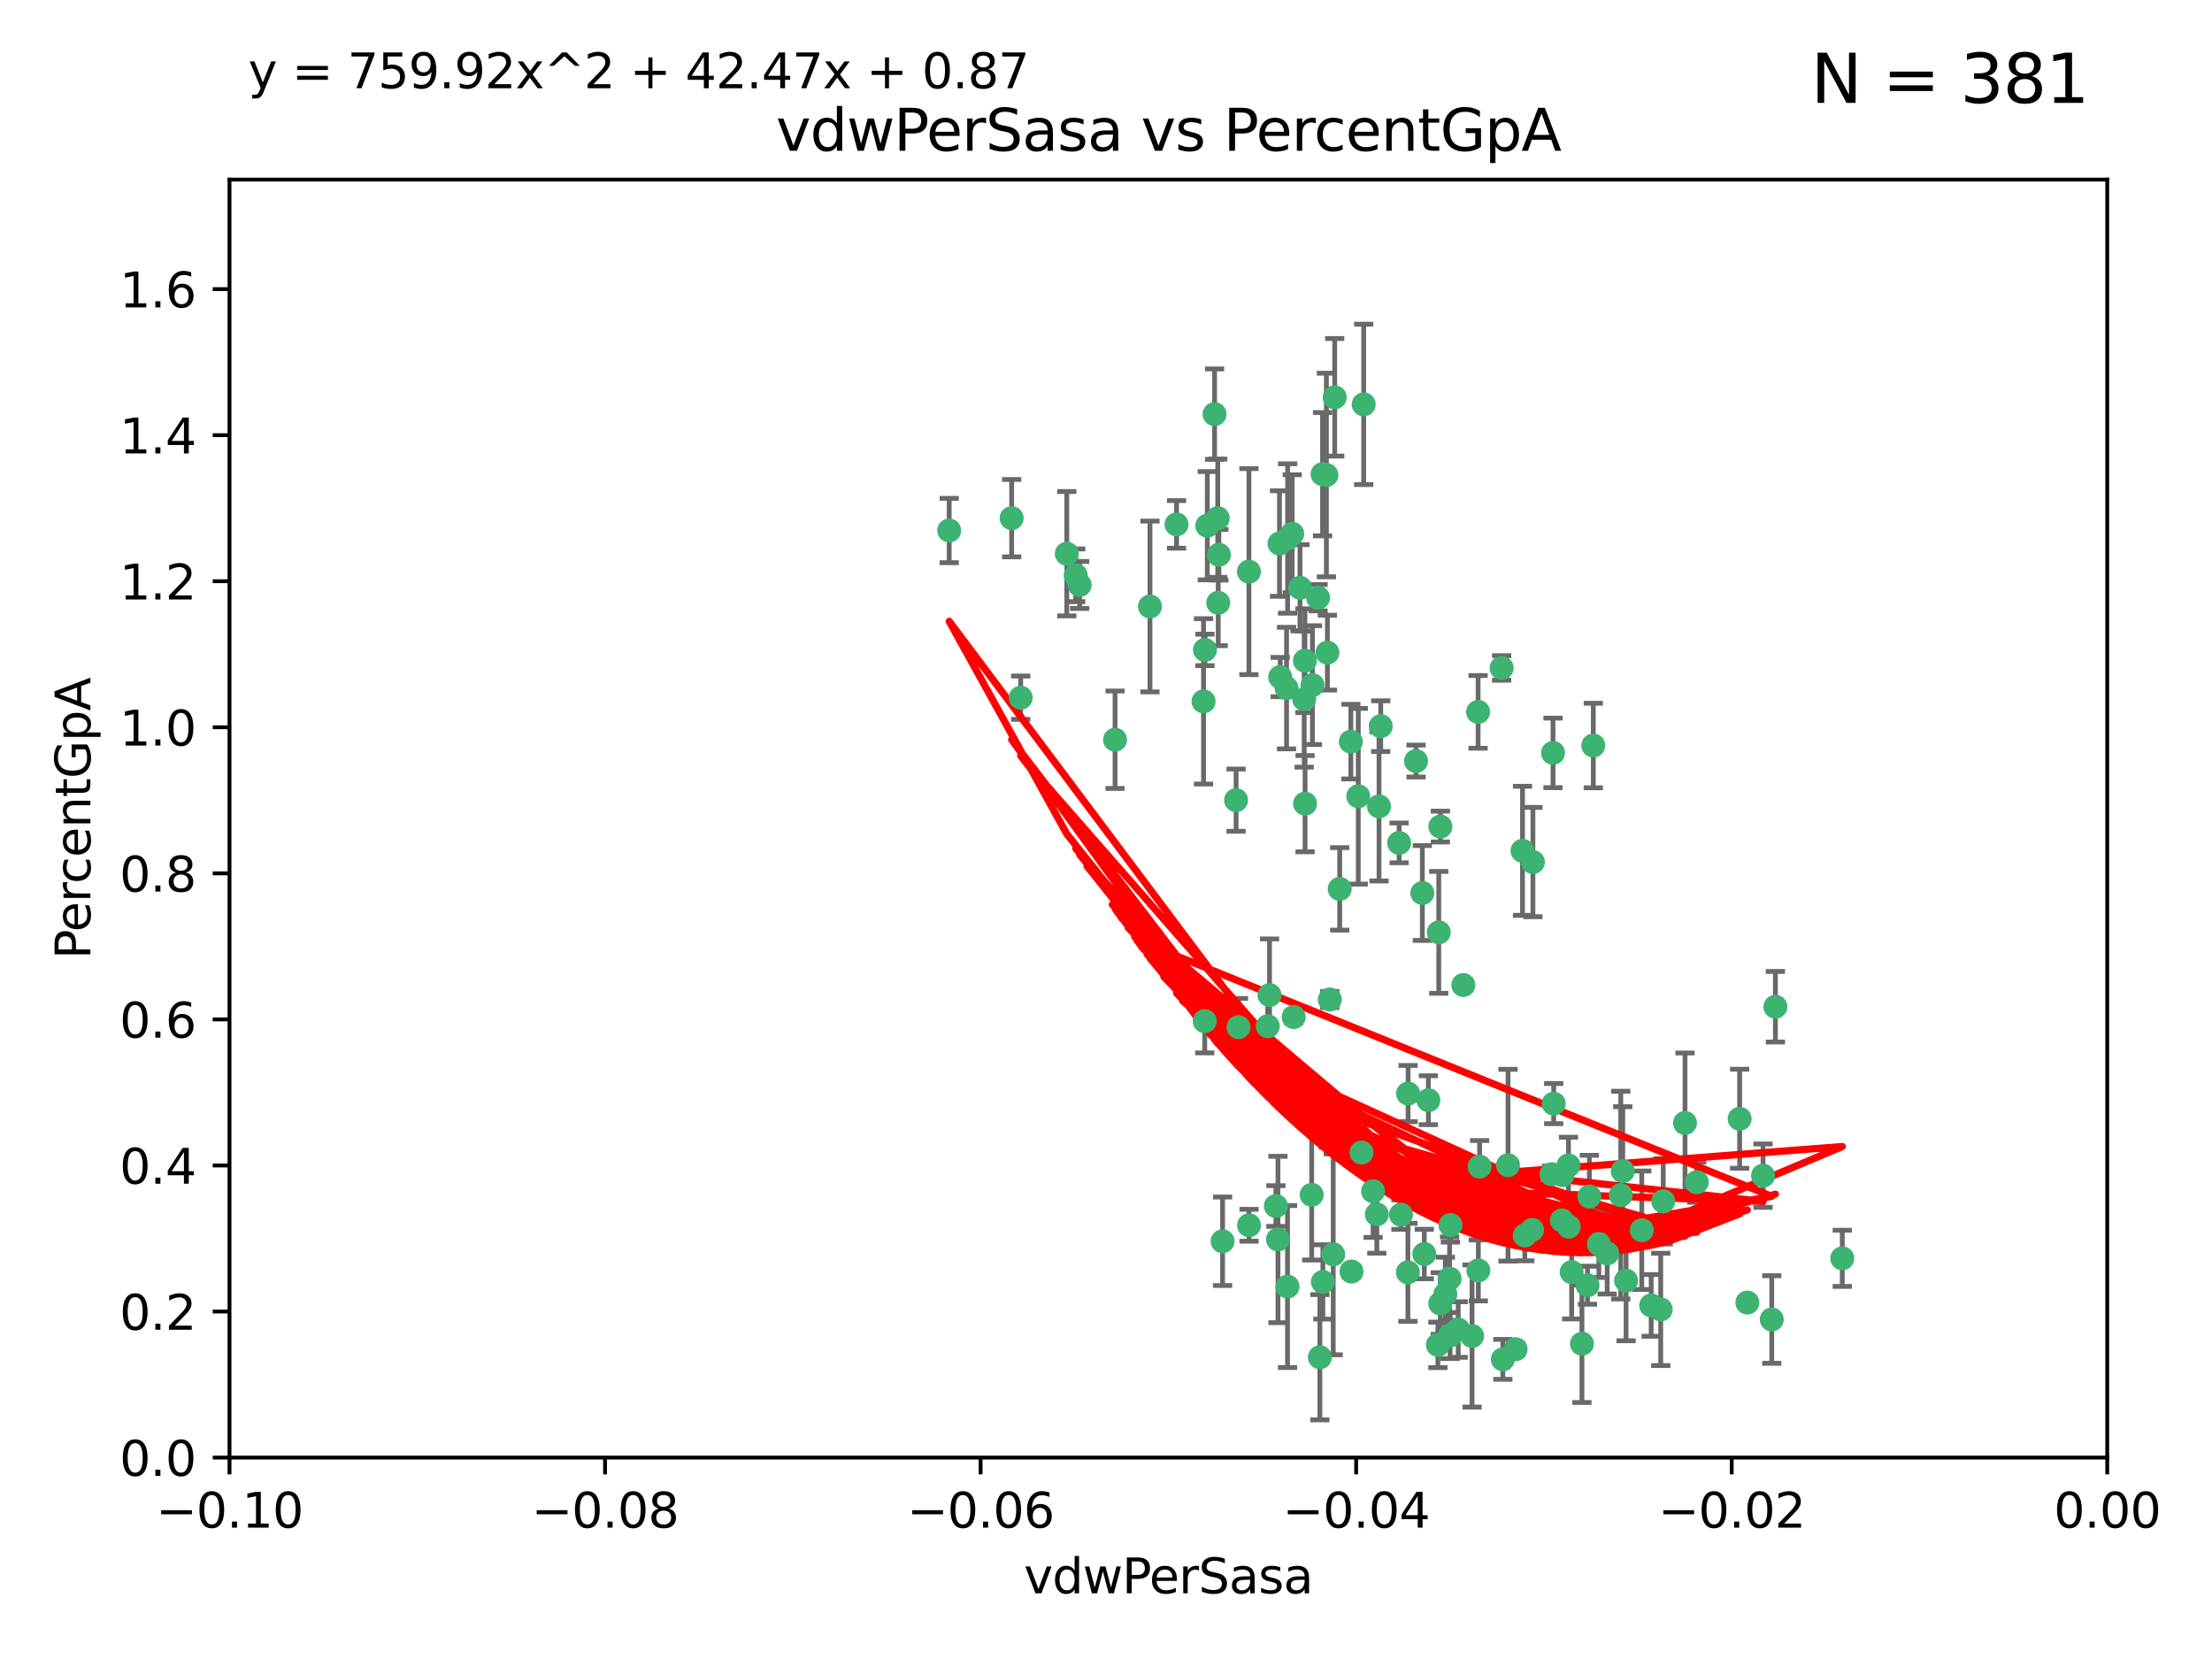 <?xml version="1.0" encoding="utf-8" standalone="no"?>
<!DOCTYPE svg PUBLIC "-//W3C//DTD SVG 1.1//EN"
  "http://www.w3.org/Graphics/SVG/1.1/DTD/svg11.dtd">
<svg xmlns:xlink="http://www.w3.org/1999/xlink" width="460.8pt" height="345.6pt" viewBox="0 0 460.8 345.6" xmlns="http://www.w3.org/2000/svg" version="1.1">
 <defs>
  <style type="text/css">*{stroke-linejoin: round; stroke-linecap: butt}</style>
 </defs>
 <g id="figure_1">
  <g id="patch_1">
   <path d="M 0 345.6 
L 460.8 345.6 
L 460.8 0 
L 0 0 
z
" style="fill: #ffffff"/>
  </g>
  <g id="axes_1">
   <g id="patch_2">
    <path d="M 47.81 303.64 
L 438.975 303.64 
L 438.975 37.411 
L 47.81 37.411 
z
" style="fill: #ffffff"/>
   </g>
   <g id="PathCollection_1">
    <defs>
     <path id="mc2b669e84d" d="M 0 1.118 
C 0.297 1.118 0.581 1 0.791 0.791 
C 1 0.581 1.118 0.297 1.118 0 
C 1.118 -0.297 1 -0.581 0.791 -0.791 
C 0.581 -1 0.297 -1.118 0 -1.118 
C -0.297 -1.118 -0.581 -1 -0.791 -0.791 
C -1 -0.581 -1.118 -0.297 -1.118 0 
C -1.118 0.297 -1 0.581 -0.791 0.791 
C -0.581 1 -0.297 1.118 0 1.118 
z
" style="stroke: #3cb371"/>
    </defs>
    <g clip-path="url(#p932acea9a7)">
     <use xlink:href="#mc2b669e84d" x="253.918" y="115.568" style="fill: #3cb371; stroke: #3cb371"/>
     <use xlink:href="#mc2b669e84d" x="266.542" y="113.232" style="fill: #3cb371; stroke: #3cb371"/>
     <use xlink:href="#mc2b669e84d" x="210.748" y="107.943" style="fill: #3cb371; stroke: #3cb371"/>
     <use xlink:href="#mc2b669e84d" x="275.514" y="98.781" style="fill: #3cb371; stroke: #3cb371"/>
     <use xlink:href="#mc2b669e84d" x="239.559" y="126.342" style="fill: #3cb371; stroke: #3cb371"/>
     <use xlink:href="#mc2b669e84d" x="260.176" y="119.082" style="fill: #3cb371; stroke: #3cb371"/>
     <use xlink:href="#mc2b669e84d" x="268.013" y="143.336" style="fill: #3cb371; stroke: #3cb371"/>
     <use xlink:href="#mc2b669e84d" x="287.632" y="151.274" style="fill: #3cb371; stroke: #3cb371"/>
     <use xlink:href="#mc2b669e84d" x="251.503" y="109.513" style="fill: #3cb371; stroke: #3cb371"/>
     <use xlink:href="#mc2b669e84d" x="266.691" y="141.043" style="fill: #3cb371; stroke: #3cb371"/>
     <use xlink:href="#mc2b669e84d" x="257.498" y="166.685" style="fill: #3cb371; stroke: #3cb371"/>
     <use xlink:href="#mc2b669e84d" x="274.582" y="124.513" style="fill: #3cb371; stroke: #3cb371"/>
     <use xlink:href="#mc2b669e84d" x="251.017" y="135.386" style="fill: #3cb371; stroke: #3cb371"/>
     <use xlink:href="#mc2b669e84d" x="276.315" y="98.955" style="fill: #3cb371; stroke: #3cb371"/>
     <use xlink:href="#mc2b669e84d" x="271.838" y="137.629" style="fill: #3cb371; stroke: #3cb371"/>
     <use xlink:href="#mc2b669e84d" x="269.5" y="211.864" style="fill: #3cb371; stroke: #3cb371"/>
     <use xlink:href="#mc2b669e84d" x="253.677" y="107.949" style="fill: #3cb371; stroke: #3cb371"/>
     <use xlink:href="#mc2b669e84d" x="271.869" y="167.417" style="fill: #3cb371; stroke: #3cb371"/>
     <use xlink:href="#mc2b669e84d" x="224.911" y="121.859" style="fill: #3cb371; stroke: #3cb371"/>
     <use xlink:href="#mc2b669e84d" x="253.02" y="86.272" style="fill: #3cb371; stroke: #3cb371"/>
     <use xlink:href="#mc2b669e84d" x="287.276" y="167.984" style="fill: #3cb371; stroke: #3cb371"/>
     <use xlink:href="#mc2b669e84d" x="270.811" y="122.444" style="fill: #3cb371; stroke: #3cb371"/>
     <use xlink:href="#mc2b669e84d" x="222.233" y="115.347" style="fill: #3cb371; stroke: #3cb371"/>
     <use xlink:href="#mc2b669e84d" x="197.736" y="110.514" style="fill: #3cb371; stroke: #3cb371"/>
     <use xlink:href="#mc2b669e84d" x="245.096" y="109.239" style="fill: #3cb371; stroke: #3cb371"/>
     <use xlink:href="#mc2b669e84d" x="282.952" y="165.873" style="fill: #3cb371; stroke: #3cb371"/>
     <use xlink:href="#mc2b669e84d" x="277.021" y="208.215" style="fill: #3cb371; stroke: #3cb371"/>
     <use xlink:href="#mc2b669e84d" x="212.63" y="145.341" style="fill: #3cb371; stroke: #3cb371"/>
     <use xlink:href="#mc2b669e84d" x="258.002" y="213.979" style="fill: #3cb371; stroke: #3cb371"/>
     <use xlink:href="#mc2b669e84d" x="254.685" y="258.579" style="fill: #3cb371; stroke: #3cb371"/>
     <use xlink:href="#mc2b669e84d" x="264.465" y="207.286" style="fill: #3cb371; stroke: #3cb371"/>
     <use xlink:href="#mc2b669e84d" x="253.775" y="125.569" style="fill: #3cb371; stroke: #3cb371"/>
     <use xlink:href="#mc2b669e84d" x="232.286" y="154.097" style="fill: #3cb371; stroke: #3cb371"/>
     <use xlink:href="#mc2b669e84d" x="269.189" y="111.192" style="fill: #3cb371; stroke: #3cb371"/>
     <use xlink:href="#mc2b669e84d" x="224.089" y="119.843" style="fill: #3cb371; stroke: #3cb371"/>
     <use xlink:href="#mc2b669e84d" x="273.401" y="142.72" style="fill: #3cb371; stroke: #3cb371"/>
     <use xlink:href="#mc2b669e84d" x="294.987" y="158.542" style="fill: #3cb371; stroke: #3cb371"/>
     <use xlink:href="#mc2b669e84d" x="271.688" y="145.644" style="fill: #3cb371; stroke: #3cb371"/>
     <use xlink:href="#mc2b669e84d" x="281.405" y="154.498" style="fill: #3cb371; stroke: #3cb371"/>
     <use xlink:href="#mc2b669e84d" x="273.249" y="248.904" style="fill: #3cb371; stroke: #3cb371"/>
     <use xlink:href="#mc2b669e84d" x="264.091" y="213.781" style="fill: #3cb371; stroke: #3cb371"/>
     <use xlink:href="#mc2b669e84d" x="278.043" y="82.766" style="fill: #3cb371; stroke: #3cb371"/>
     <use xlink:href="#mc2b669e84d" x="250.719" y="146.106" style="fill: #3cb371; stroke: #3cb371"/>
     <use xlink:href="#mc2b669e84d" x="303.773" y="276.968" style="fill: #3cb371; stroke: #3cb371"/>
     <use xlink:href="#mc2b669e84d" x="266.225" y="258.206" style="fill: #3cb371; stroke: #3cb371"/>
     <use xlink:href="#mc2b669e84d" x="317.635" y="257.366" style="fill: #3cb371; stroke: #3cb371"/>
     <use xlink:href="#mc2b669e84d" x="265.792" y="251.235" style="fill: #3cb371; stroke: #3cb371"/>
     <use xlink:href="#mc2b669e84d" x="276.522" y="135.958" style="fill: #3cb371; stroke: #3cb371"/>
     <use xlink:href="#mc2b669e84d" x="250.971" y="212.733" style="fill: #3cb371; stroke: #3cb371"/>
     <use xlink:href="#mc2b669e84d" x="291.464" y="175.59" style="fill: #3cb371; stroke: #3cb371"/>
     <use xlink:href="#mc2b669e84d" x="307.917" y="148.297" style="fill: #3cb371; stroke: #3cb371"/>
     <use xlink:href="#mc2b669e84d" x="274.952" y="282.741" style="fill: #3cb371; stroke: #3cb371"/>
     <use xlink:href="#mc2b669e84d" x="300.057" y="172.188" style="fill: #3cb371; stroke: #3cb371"/>
     <use xlink:href="#mc2b669e84d" x="304.844" y="205.202" style="fill: #3cb371; stroke: #3cb371"/>
     <use xlink:href="#mc2b669e84d" x="268.235" y="112.178" style="fill: #3cb371; stroke: #3cb371"/>
     <use xlink:href="#mc2b669e84d" x="293.33" y="227.808" style="fill: #3cb371; stroke: #3cb371"/>
     <use xlink:href="#mc2b669e84d" x="296.299" y="186.034" style="fill: #3cb371; stroke: #3cb371"/>
     <use xlink:href="#mc2b669e84d" x="284.081" y="84.238" style="fill: #3cb371; stroke: #3cb371"/>
     <use xlink:href="#mc2b669e84d" x="268.213" y="268.012" style="fill: #3cb371; stroke: #3cb371"/>
     <use xlink:href="#mc2b669e84d" x="283.63" y="240.095" style="fill: #3cb371; stroke: #3cb371"/>
     <use xlink:href="#mc2b669e84d" x="286.039" y="248.151" style="fill: #3cb371; stroke: #3cb371"/>
     <use xlink:href="#mc2b669e84d" x="301.977" y="266.351" style="fill: #3cb371; stroke: #3cb371"/>
     <use xlink:href="#mc2b669e84d" x="331.916" y="155.307" style="fill: #3cb371; stroke: #3cb371"/>
     <use xlink:href="#mc2b669e84d" x="279.086" y="185.169" style="fill: #3cb371; stroke: #3cb371"/>
     <use xlink:href="#mc2b669e84d" x="300.034" y="271.541" style="fill: #3cb371; stroke: #3cb371"/>
     <use xlink:href="#mc2b669e84d" x="302.154" y="255.193" style="fill: #3cb371; stroke: #3cb371"/>
     <use xlink:href="#mc2b669e84d" x="317.166" y="177.24" style="fill: #3cb371; stroke: #3cb371"/>
     <use xlink:href="#mc2b669e84d" x="307.965" y="264.65" style="fill: #3cb371; stroke: #3cb371"/>
     <use xlink:href="#mc2b669e84d" x="293.29" y="265.053" style="fill: #3cb371; stroke: #3cb371"/>
     <use xlink:href="#mc2b669e84d" x="327.407" y="265.008" style="fill: #3cb371; stroke: #3cb371"/>
     <use xlink:href="#mc2b669e84d" x="281.542" y="264.881" style="fill: #3cb371; stroke: #3cb371"/>
     <use xlink:href="#mc2b669e84d" x="323.521" y="156.841" style="fill: #3cb371; stroke: #3cb371"/>
     <use xlink:href="#mc2b669e84d" x="314.15" y="242.731" style="fill: #3cb371; stroke: #3cb371"/>
     <use xlink:href="#mc2b669e84d" x="331.099" y="249.266" style="fill: #3cb371; stroke: #3cb371"/>
     <use xlink:href="#mc2b669e84d" x="308.231" y="243.018" style="fill: #3cb371; stroke: #3cb371"/>
     <use xlink:href="#mc2b669e84d" x="343.971" y="271.945" style="fill: #3cb371; stroke: #3cb371"/>
     <use xlink:href="#mc2b669e84d" x="326.794" y="255.538" style="fill: #3cb371; stroke: #3cb371"/>
     <use xlink:href="#mc2b669e84d" x="277.735" y="261.303" style="fill: #3cb371; stroke: #3cb371"/>
     <use xlink:href="#mc2b669e84d" x="367.278" y="244.908" style="fill: #3cb371; stroke: #3cb371"/>
     <use xlink:href="#mc2b669e84d" x="323.217" y="244.603" style="fill: #3cb371; stroke: #3cb371"/>
     <use xlink:href="#mc2b669e84d" x="383.781" y="262.132" style="fill: #3cb371; stroke: #3cb371"/>
     <use xlink:href="#mc2b669e84d" x="296.706" y="261.239" style="fill: #3cb371; stroke: #3cb371"/>
     <use xlink:href="#mc2b669e84d" x="260.194" y="255.245" style="fill: #3cb371; stroke: #3cb371"/>
     <use xlink:href="#mc2b669e84d" x="299.541" y="280.164" style="fill: #3cb371; stroke: #3cb371"/>
     <use xlink:href="#mc2b669e84d" x="319.336" y="179.582" style="fill: #3cb371; stroke: #3cb371"/>
     <use xlink:href="#mc2b669e84d" x="342.012" y="256.279" style="fill: #3cb371; stroke: #3cb371"/>
     <use xlink:href="#mc2b669e84d" x="323.662" y="229.901" style="fill: #3cb371; stroke: #3cb371"/>
     <use xlink:href="#mc2b669e84d" x="286.817" y="252.958" style="fill: #3cb371; stroke: #3cb371"/>
     <use xlink:href="#mc2b669e84d" x="337.635" y="248.965" style="fill: #3cb371; stroke: #3cb371"/>
     <use xlink:href="#mc2b669e84d" x="313.07" y="283.176" style="fill: #3cb371; stroke: #3cb371"/>
     <use xlink:href="#mc2b669e84d" x="291.846" y="253.038" style="fill: #3cb371; stroke: #3cb371"/>
     <use xlink:href="#mc2b669e84d" x="362.399" y="233.055" style="fill: #3cb371; stroke: #3cb371"/>
     <use xlink:href="#mc2b669e84d" x="315.728" y="281.067" style="fill: #3cb371; stroke: #3cb371"/>
     <use xlink:href="#mc2b669e84d" x="325.37" y="254.235" style="fill: #3cb371; stroke: #3cb371"/>
     <use xlink:href="#mc2b669e84d" x="369.093" y="274.874" style="fill: #3cb371; stroke: #3cb371"/>
     <use xlink:href="#mc2b669e84d" x="312.819" y="139.145" style="fill: #3cb371; stroke: #3cb371"/>
     <use xlink:href="#mc2b669e84d" x="345.959" y="272.775" style="fill: #3cb371; stroke: #3cb371"/>
     <use xlink:href="#mc2b669e84d" x="325.475" y="244.8" style="fill: #3cb371; stroke: #3cb371"/>
     <use xlink:href="#mc2b669e84d" x="302.077" y="278.221" style="fill: #3cb371; stroke: #3cb371"/>
     <use xlink:href="#mc2b669e84d" x="353.466" y="246.271" style="fill: #3cb371; stroke: #3cb371"/>
     <use xlink:href="#mc2b669e84d" x="329.547" y="279.925" style="fill: #3cb371; stroke: #3cb371"/>
     <use xlink:href="#mc2b669e84d" x="319.157" y="256.212" style="fill: #3cb371; stroke: #3cb371"/>
     <use xlink:href="#mc2b669e84d" x="334.805" y="261.105" style="fill: #3cb371; stroke: #3cb371"/>
     <use xlink:href="#mc2b669e84d" x="364.003" y="271.345" style="fill: #3cb371; stroke: #3cb371"/>
     <use xlink:href="#mc2b669e84d" x="297.554" y="229.195" style="fill: #3cb371; stroke: #3cb371"/>
     <use xlink:href="#mc2b669e84d" x="330.708" y="267.733" style="fill: #3cb371; stroke: #3cb371"/>
     <use xlink:href="#mc2b669e84d" x="306.657" y="278.312" style="fill: #3cb371; stroke: #3cb371"/>
     <use xlink:href="#mc2b669e84d" x="369.849" y="209.723" style="fill: #3cb371; stroke: #3cb371"/>
     <use xlink:href="#mc2b669e84d" x="326.741" y="242.769" style="fill: #3cb371; stroke: #3cb371"/>
     <use xlink:href="#mc2b669e84d" x="338.741" y="266.777" style="fill: #3cb371; stroke: #3cb371"/>
     <use xlink:href="#mc2b669e84d" x="299.722" y="194.231" style="fill: #3cb371; stroke: #3cb371"/>
     <use xlink:href="#mc2b669e84d" x="338.044" y="243.962" style="fill: #3cb371; stroke: #3cb371"/>
     <use xlink:href="#mc2b669e84d" x="346.487" y="250.263" style="fill: #3cb371; stroke: #3cb371"/>
     <use xlink:href="#mc2b669e84d" x="333.075" y="259.143" style="fill: #3cb371; stroke: #3cb371"/>
     <use xlink:href="#mc2b669e84d" x="301.086" y="269.626" style="fill: #3cb371; stroke: #3cb371"/>
     <use xlink:href="#mc2b669e84d" x="351.019" y="233.936" style="fill: #3cb371; stroke: #3cb371"/>
     <use xlink:href="#mc2b669e84d" x="275.58" y="267.05" style="fill: #3cb371; stroke: #3cb371"/>
    </g>
   </g>
   <g id="matplotlib.axis_1">
    <g id="xtick_1">
     <g id="line2d_1">
      <defs>
       <path id="m26d75c48ff" d="M 0 0 
L 0 3.5 
" style="stroke: #000000; stroke-width: 0.8"/>
      </defs>
      <g>
       <use xlink:href="#m26d75c48ff" x="47.81" y="303.64" style="stroke: #000000; stroke-width: 0.8"/>
      </g>
     </g>
     <g id="text_1">
      <!-- −0.10 -->
      <g transform="translate(32.487 318.238)scale(0.1 -0.1)">
       <defs>
        <path id="DejaVuSans-2212" d="M 678 2272 
L 4684 2272 
L 4684 1741 
L 678 1741 
L 678 2272 
z
" transform="scale(0.016)"/>
        <path id="DejaVuSans-30" d="M 2034 4250 
Q 1547 4250 1301 3770 
Q 1056 3291 1056 2328 
Q 1056 1369 1301 889 
Q 1547 409 2034 409 
Q 2525 409 2770 889 
Q 3016 1369 3016 2328 
Q 3016 3291 2770 3770 
Q 2525 4250 2034 4250 
z
M 2034 4750 
Q 2819 4750 3233 4129 
Q 3647 3509 3647 2328 
Q 3647 1150 3233 529 
Q 2819 -91 2034 -91 
Q 1250 -91 836 529 
Q 422 1150 422 2328 
Q 422 3509 836 4129 
Q 1250 4750 2034 4750 
z
" transform="scale(0.016)"/>
        <path id="DejaVuSans-2e" d="M 684 794 
L 1344 794 
L 1344 0 
L 684 0 
L 684 794 
z
" transform="scale(0.016)"/>
        <path id="DejaVuSans-31" d="M 794 531 
L 1825 531 
L 1825 4091 
L 703 3866 
L 703 4441 
L 1819 4666 
L 2450 4666 
L 2450 531 
L 3481 531 
L 3481 0 
L 794 0 
L 794 531 
z
" transform="scale(0.016)"/>
       </defs>
       <use xlink:href="#DejaVuSans-2212"/>
       <use xlink:href="#DejaVuSans-30" x="83.789"/>
       <use xlink:href="#DejaVuSans-2e" x="147.412"/>
       <use xlink:href="#DejaVuSans-31" x="179.199"/>
       <use xlink:href="#DejaVuSans-30" x="242.822"/>
      </g>
     </g>
    </g>
    <g id="xtick_2">
     <g id="line2d_2">
      <g>
       <use xlink:href="#m26d75c48ff" x="126.043" y="303.64" style="stroke: #000000; stroke-width: 0.8"/>
      </g>
     </g>
     <g id="text_2">
      <!-- −0.08 -->
      <g transform="translate(110.72 318.238)scale(0.1 -0.1)">
       <defs>
        <path id="DejaVuSans-38" d="M 2034 2216 
Q 1584 2216 1326 1975 
Q 1069 1734 1069 1313 
Q 1069 891 1326 650 
Q 1584 409 2034 409 
Q 2484 409 2743 651 
Q 3003 894 3003 1313 
Q 3003 1734 2745 1975 
Q 2488 2216 2034 2216 
z
M 1403 2484 
Q 997 2584 770 2862 
Q 544 3141 544 3541 
Q 544 4100 942 4425 
Q 1341 4750 2034 4750 
Q 2731 4750 3128 4425 
Q 3525 4100 3525 3541 
Q 3525 3141 3298 2862 
Q 3072 2584 2669 2484 
Q 3125 2378 3379 2068 
Q 3634 1759 3634 1313 
Q 3634 634 3220 271 
Q 2806 -91 2034 -91 
Q 1263 -91 848 271 
Q 434 634 434 1313 
Q 434 1759 690 2068 
Q 947 2378 1403 2484 
z
M 1172 3481 
Q 1172 3119 1398 2916 
Q 1625 2713 2034 2713 
Q 2441 2713 2670 2916 
Q 2900 3119 2900 3481 
Q 2900 3844 2670 4047 
Q 2441 4250 2034 4250 
Q 1625 4250 1398 4047 
Q 1172 3844 1172 3481 
z
" transform="scale(0.016)"/>
       </defs>
       <use xlink:href="#DejaVuSans-2212"/>
       <use xlink:href="#DejaVuSans-30" x="83.789"/>
       <use xlink:href="#DejaVuSans-2e" x="147.412"/>
       <use xlink:href="#DejaVuSans-30" x="179.199"/>
       <use xlink:href="#DejaVuSans-38" x="242.822"/>
      </g>
     </g>
    </g>
    <g id="xtick_3">
     <g id="line2d_3">
      <g>
       <use xlink:href="#m26d75c48ff" x="204.276" y="303.64" style="stroke: #000000; stroke-width: 0.8"/>
      </g>
     </g>
     <g id="text_3">
      <!-- −0.06 -->
      <g transform="translate(188.953 318.238)scale(0.1 -0.1)">
       <defs>
        <path id="DejaVuSans-36" d="M 2113 2584 
Q 1688 2584 1439 2293 
Q 1191 2003 1191 1497 
Q 1191 994 1439 701 
Q 1688 409 2113 409 
Q 2538 409 2786 701 
Q 3034 994 3034 1497 
Q 3034 2003 2786 2293 
Q 2538 2584 2113 2584 
z
M 3366 4563 
L 3366 3988 
Q 3128 4100 2886 4159 
Q 2644 4219 2406 4219 
Q 1781 4219 1451 3797 
Q 1122 3375 1075 2522 
Q 1259 2794 1537 2939 
Q 1816 3084 2150 3084 
Q 2853 3084 3261 2657 
Q 3669 2231 3669 1497 
Q 3669 778 3244 343 
Q 2819 -91 2113 -91 
Q 1303 -91 875 529 
Q 447 1150 447 2328 
Q 447 3434 972 4092 
Q 1497 4750 2381 4750 
Q 2619 4750 2861 4703 
Q 3103 4656 3366 4563 
z
" transform="scale(0.016)"/>
       </defs>
       <use xlink:href="#DejaVuSans-2212"/>
       <use xlink:href="#DejaVuSans-30" x="83.789"/>
       <use xlink:href="#DejaVuSans-2e" x="147.412"/>
       <use xlink:href="#DejaVuSans-30" x="179.199"/>
       <use xlink:href="#DejaVuSans-36" x="242.822"/>
      </g>
     </g>
    </g>
    <g id="xtick_4">
     <g id="line2d_4">
      <g>
       <use xlink:href="#m26d75c48ff" x="282.509" y="303.64" style="stroke: #000000; stroke-width: 0.8"/>
      </g>
     </g>
     <g id="text_4">
      <!-- −0.04 -->
      <g transform="translate(267.186 318.238)scale(0.1 -0.1)">
       <defs>
        <path id="DejaVuSans-34" d="M 2419 4116 
L 825 1625 
L 2419 1625 
L 2419 4116 
z
M 2253 4666 
L 3047 4666 
L 3047 1625 
L 3713 1625 
L 3713 1100 
L 3047 1100 
L 3047 0 
L 2419 0 
L 2419 1100 
L 313 1100 
L 313 1709 
L 2253 4666 
z
" transform="scale(0.016)"/>
       </defs>
       <use xlink:href="#DejaVuSans-2212"/>
       <use xlink:href="#DejaVuSans-30" x="83.789"/>
       <use xlink:href="#DejaVuSans-2e" x="147.412"/>
       <use xlink:href="#DejaVuSans-30" x="179.199"/>
       <use xlink:href="#DejaVuSans-34" x="242.822"/>
      </g>
     </g>
    </g>
    <g id="xtick_5">
     <g id="line2d_5">
      <g>
       <use xlink:href="#m26d75c48ff" x="360.742" y="303.64" style="stroke: #000000; stroke-width: 0.8"/>
      </g>
     </g>
     <g id="text_5">
      <!-- −0.02 -->
      <g transform="translate(345.419 318.238)scale(0.1 -0.1)">
       <defs>
        <path id="DejaVuSans-32" d="M 1228 531 
L 3431 531 
L 3431 0 
L 469 0 
L 469 531 
Q 828 903 1448 1529 
Q 2069 2156 2228 2338 
Q 2531 2678 2651 2914 
Q 2772 3150 2772 3378 
Q 2772 3750 2511 3984 
Q 2250 4219 1831 4219 
Q 1534 4219 1204 4116 
Q 875 4013 500 3803 
L 500 4441 
Q 881 4594 1212 4672 
Q 1544 4750 1819 4750 
Q 2544 4750 2975 4387 
Q 3406 4025 3406 3419 
Q 3406 3131 3298 2873 
Q 3191 2616 2906 2266 
Q 2828 2175 2409 1742 
Q 1991 1309 1228 531 
z
" transform="scale(0.016)"/>
       </defs>
       <use xlink:href="#DejaVuSans-2212"/>
       <use xlink:href="#DejaVuSans-30" x="83.789"/>
       <use xlink:href="#DejaVuSans-2e" x="147.412"/>
       <use xlink:href="#DejaVuSans-30" x="179.199"/>
       <use xlink:href="#DejaVuSans-32" x="242.822"/>
      </g>
     </g>
    </g>
    <g id="xtick_6">
     <g id="line2d_6">
      <g>
       <use xlink:href="#m26d75c48ff" x="438.975" y="303.64" style="stroke: #000000; stroke-width: 0.8"/>
      </g>
     </g>
     <g id="text_6">
      <!-- 0.00 -->
      <g transform="translate(427.842 318.238)scale(0.1 -0.1)">
       <use xlink:href="#DejaVuSans-30"/>
       <use xlink:href="#DejaVuSans-2e" x="63.623"/>
       <use xlink:href="#DejaVuSans-30" x="95.41"/>
       <use xlink:href="#DejaVuSans-30" x="159.033"/>
      </g>
     </g>
    </g>
    <g id="text_7">
     <!-- vdwPerSasa -->
     <g transform="translate(213.297 331.917)scale(0.1 -0.1)">
      <defs>
       <path id="DejaVuSans-76" d="M 191 3500 
L 800 3500 
L 1894 563 
L 2988 3500 
L 3597 3500 
L 2284 0 
L 1503 0 
L 191 3500 
z
" transform="scale(0.016)"/>
       <path id="DejaVuSans-64" d="M 2906 2969 
L 2906 4863 
L 3481 4863 
L 3481 0 
L 2906 0 
L 2906 525 
Q 2725 213 2448 61 
Q 2172 -91 1784 -91 
Q 1150 -91 751 415 
Q 353 922 353 1747 
Q 353 2572 751 3078 
Q 1150 3584 1784 3584 
Q 2172 3584 2448 3432 
Q 2725 3281 2906 2969 
z
M 947 1747 
Q 947 1113 1208 752 
Q 1469 391 1925 391 
Q 2381 391 2643 752 
Q 2906 1113 2906 1747 
Q 2906 2381 2643 2742 
Q 2381 3103 1925 3103 
Q 1469 3103 1208 2742 
Q 947 2381 947 1747 
z
" transform="scale(0.016)"/>
       <path id="DejaVuSans-77" d="M 269 3500 
L 844 3500 
L 1563 769 
L 2278 3500 
L 2956 3500 
L 3675 769 
L 4391 3500 
L 4966 3500 
L 4050 0 
L 3372 0 
L 2619 2869 
L 1863 0 
L 1184 0 
L 269 3500 
z
" transform="scale(0.016)"/>
       <path id="DejaVuSans-50" d="M 1259 4147 
L 1259 2394 
L 2053 2394 
Q 2494 2394 2734 2622 
Q 2975 2850 2975 3272 
Q 2975 3691 2734 3919 
Q 2494 4147 2053 4147 
L 1259 4147 
z
M 628 4666 
L 2053 4666 
Q 2838 4666 3239 4311 
Q 3641 3956 3641 3272 
Q 3641 2581 3239 2228 
Q 2838 1875 2053 1875 
L 1259 1875 
L 1259 0 
L 628 0 
L 628 4666 
z
" transform="scale(0.016)"/>
       <path id="DejaVuSans-65" d="M 3597 1894 
L 3597 1613 
L 953 1613 
Q 991 1019 1311 708 
Q 1631 397 2203 397 
Q 2534 397 2845 478 
Q 3156 559 3463 722 
L 3463 178 
Q 3153 47 2828 -22 
Q 2503 -91 2169 -91 
Q 1331 -91 842 396 
Q 353 884 353 1716 
Q 353 2575 817 3079 
Q 1281 3584 2069 3584 
Q 2775 3584 3186 3129 
Q 3597 2675 3597 1894 
z
M 3022 2063 
Q 3016 2534 2758 2815 
Q 2500 3097 2075 3097 
Q 1594 3097 1305 2825 
Q 1016 2553 972 2059 
L 3022 2063 
z
" transform="scale(0.016)"/>
       <path id="DejaVuSans-72" d="M 2631 2963 
Q 2534 3019 2420 3045 
Q 2306 3072 2169 3072 
Q 1681 3072 1420 2755 
Q 1159 2438 1159 1844 
L 1159 0 
L 581 0 
L 581 3500 
L 1159 3500 
L 1159 2956 
Q 1341 3275 1631 3429 
Q 1922 3584 2338 3584 
Q 2397 3584 2469 3576 
Q 2541 3569 2628 3553 
L 2631 2963 
z
" transform="scale(0.016)"/>
       <path id="DejaVuSans-53" d="M 3425 4513 
L 3425 3897 
Q 3066 4069 2747 4153 
Q 2428 4238 2131 4238 
Q 1616 4238 1336 4038 
Q 1056 3838 1056 3469 
Q 1056 3159 1242 3001 
Q 1428 2844 1947 2747 
L 2328 2669 
Q 3034 2534 3370 2195 
Q 3706 1856 3706 1288 
Q 3706 609 3251 259 
Q 2797 -91 1919 -91 
Q 1588 -91 1214 -16 
Q 841 59 441 206 
L 441 856 
Q 825 641 1194 531 
Q 1563 422 1919 422 
Q 2459 422 2753 634 
Q 3047 847 3047 1241 
Q 3047 1584 2836 1778 
Q 2625 1972 2144 2069 
L 1759 2144 
Q 1053 2284 737 2584 
Q 422 2884 422 3419 
Q 422 4038 858 4394 
Q 1294 4750 2059 4750 
Q 2388 4750 2728 4690 
Q 3069 4631 3425 4513 
z
" transform="scale(0.016)"/>
       <path id="DejaVuSans-61" d="M 2194 1759 
Q 1497 1759 1228 1600 
Q 959 1441 959 1056 
Q 959 750 1161 570 
Q 1363 391 1709 391 
Q 2188 391 2477 730 
Q 2766 1069 2766 1631 
L 2766 1759 
L 2194 1759 
z
M 3341 1997 
L 3341 0 
L 2766 0 
L 2766 531 
Q 2569 213 2275 61 
Q 1981 -91 1556 -91 
Q 1019 -91 701 211 
Q 384 513 384 1019 
Q 384 1609 779 1909 
Q 1175 2209 1959 2209 
L 2766 2209 
L 2766 2266 
Q 2766 2663 2505 2880 
Q 2244 3097 1772 3097 
Q 1472 3097 1187 3025 
Q 903 2953 641 2809 
L 641 3341 
Q 956 3463 1253 3523 
Q 1550 3584 1831 3584 
Q 2591 3584 2966 3190 
Q 3341 2797 3341 1997 
z
" transform="scale(0.016)"/>
       <path id="DejaVuSans-73" d="M 2834 3397 
L 2834 2853 
Q 2591 2978 2328 3040 
Q 2066 3103 1784 3103 
Q 1356 3103 1142 2972 
Q 928 2841 928 2578 
Q 928 2378 1081 2264 
Q 1234 2150 1697 2047 
L 1894 2003 
Q 2506 1872 2764 1633 
Q 3022 1394 3022 966 
Q 3022 478 2636 193 
Q 2250 -91 1575 -91 
Q 1294 -91 989 -36 
Q 684 19 347 128 
L 347 722 
Q 666 556 975 473 
Q 1284 391 1588 391 
Q 1994 391 2212 530 
Q 2431 669 2431 922 
Q 2431 1156 2273 1281 
Q 2116 1406 1581 1522 
L 1381 1569 
Q 847 1681 609 1914 
Q 372 2147 372 2553 
Q 372 3047 722 3315 
Q 1072 3584 1716 3584 
Q 2034 3584 2315 3537 
Q 2597 3491 2834 3397 
z
" transform="scale(0.016)"/>
      </defs>
      <use xlink:href="#DejaVuSans-76"/>
      <use xlink:href="#DejaVuSans-64" x="59.18"/>
      <use xlink:href="#DejaVuSans-77" x="122.656"/>
      <use xlink:href="#DejaVuSans-50" x="204.443"/>
      <use xlink:href="#DejaVuSans-65" x="261.121"/>
      <use xlink:href="#DejaVuSans-72" x="322.645"/>
      <use xlink:href="#DejaVuSans-53" x="363.758"/>
      <use xlink:href="#DejaVuSans-61" x="427.234"/>
      <use xlink:href="#DejaVuSans-73" x="488.514"/>
      <use xlink:href="#DejaVuSans-61" x="540.613"/>
     </g>
    </g>
   </g>
   <g id="matplotlib.axis_2">
    <g id="ytick_1">
     <g id="line2d_7">
      <defs>
       <path id="m29ccb0ef57" d="M 0 0 
L -3.5 0 
" style="stroke: #000000; stroke-width: 0.8"/>
      </defs>
      <g>
       <use xlink:href="#m29ccb0ef57" x="47.81" y="303.64" style="stroke: #000000; stroke-width: 0.8"/>
      </g>
     </g>
     <g id="text_8">
      <!-- 0.0 -->
      <g transform="translate(24.907 307.439)scale(0.1 -0.1)">
       <use xlink:href="#DejaVuSans-30"/>
       <use xlink:href="#DejaVuSans-2e" x="63.623"/>
       <use xlink:href="#DejaVuSans-30" x="95.41"/>
      </g>
     </g>
    </g>
    <g id="ytick_2">
     <g id="line2d_8">
      <g>
       <use xlink:href="#m29ccb0ef57" x="47.81" y="273.214" style="stroke: #000000; stroke-width: 0.8"/>
      </g>
     </g>
     <g id="text_9">
      <!-- 0.2 -->
      <g transform="translate(24.907 277.013)scale(0.1 -0.1)">
       <use xlink:href="#DejaVuSans-30"/>
       <use xlink:href="#DejaVuSans-2e" x="63.623"/>
       <use xlink:href="#DejaVuSans-32" x="95.41"/>
      </g>
     </g>
    </g>
    <g id="ytick_3">
     <g id="line2d_9">
      <g>
       <use xlink:href="#m29ccb0ef57" x="47.81" y="242.788" style="stroke: #000000; stroke-width: 0.8"/>
      </g>
     </g>
     <g id="text_10">
      <!-- 0.4 -->
      <g transform="translate(24.907 246.587)scale(0.1 -0.1)">
       <use xlink:href="#DejaVuSans-30"/>
       <use xlink:href="#DejaVuSans-2e" x="63.623"/>
       <use xlink:href="#DejaVuSans-34" x="95.41"/>
      </g>
     </g>
    </g>
    <g id="ytick_4">
     <g id="line2d_10">
      <g>
       <use xlink:href="#m29ccb0ef57" x="47.81" y="212.362" style="stroke: #000000; stroke-width: 0.8"/>
      </g>
     </g>
     <g id="text_11">
      <!-- 0.6 -->
      <g transform="translate(24.907 216.161)scale(0.1 -0.1)">
       <use xlink:href="#DejaVuSans-30"/>
       <use xlink:href="#DejaVuSans-2e" x="63.623"/>
       <use xlink:href="#DejaVuSans-36" x="95.41"/>
      </g>
     </g>
    </g>
    <g id="ytick_5">
     <g id="line2d_11">
      <g>
       <use xlink:href="#m29ccb0ef57" x="47.81" y="181.935" style="stroke: #000000; stroke-width: 0.8"/>
      </g>
     </g>
     <g id="text_12">
      <!-- 0.8 -->
      <g transform="translate(24.907 185.735)scale(0.1 -0.1)">
       <use xlink:href="#DejaVuSans-30"/>
       <use xlink:href="#DejaVuSans-2e" x="63.623"/>
       <use xlink:href="#DejaVuSans-38" x="95.41"/>
      </g>
     </g>
    </g>
    <g id="ytick_6">
     <g id="line2d_12">
      <g>
       <use xlink:href="#m29ccb0ef57" x="47.81" y="151.509" style="stroke: #000000; stroke-width: 0.8"/>
      </g>
     </g>
     <g id="text_13">
      <!-- 1.0 -->
      <g transform="translate(24.907 155.308)scale(0.1 -0.1)">
       <use xlink:href="#DejaVuSans-31"/>
       <use xlink:href="#DejaVuSans-2e" x="63.623"/>
       <use xlink:href="#DejaVuSans-30" x="95.41"/>
      </g>
     </g>
    </g>
    <g id="ytick_7">
     <g id="line2d_13">
      <g>
       <use xlink:href="#m29ccb0ef57" x="47.81" y="121.083" style="stroke: #000000; stroke-width: 0.8"/>
      </g>
     </g>
     <g id="text_14">
      <!-- 1.2 -->
      <g transform="translate(24.907 124.882)scale(0.1 -0.1)">
       <use xlink:href="#DejaVuSans-31"/>
       <use xlink:href="#DejaVuSans-2e" x="63.623"/>
       <use xlink:href="#DejaVuSans-32" x="95.41"/>
      </g>
     </g>
    </g>
    <g id="ytick_8">
     <g id="line2d_14">
      <g>
       <use xlink:href="#m29ccb0ef57" x="47.81" y="90.657" style="stroke: #000000; stroke-width: 0.8"/>
      </g>
     </g>
     <g id="text_15">
      <!-- 1.4 -->
      <g transform="translate(24.907 94.456)scale(0.1 -0.1)">
       <use xlink:href="#DejaVuSans-31"/>
       <use xlink:href="#DejaVuSans-2e" x="63.623"/>
       <use xlink:href="#DejaVuSans-34" x="95.41"/>
      </g>
     </g>
    </g>
    <g id="ytick_9">
     <g id="line2d_15">
      <g>
       <use xlink:href="#m29ccb0ef57" x="47.81" y="60.231" style="stroke: #000000; stroke-width: 0.8"/>
      </g>
     </g>
     <g id="text_16">
      <!-- 1.6 -->
      <g transform="translate(24.907 64.03)scale(0.1 -0.1)">
       <use xlink:href="#DejaVuSans-31"/>
       <use xlink:href="#DejaVuSans-2e" x="63.623"/>
       <use xlink:href="#DejaVuSans-36" x="95.41"/>
      </g>
     </g>
    </g>
    <g id="text_17">
     <!-- PercentGpA -->
     <g transform="translate(18.827 199.802)rotate(-90)scale(0.1 -0.1)">
      <defs>
       <path id="DejaVuSans-63" d="M 3122 3366 
L 3122 2828 
Q 2878 2963 2633 3030 
Q 2388 3097 2138 3097 
Q 1578 3097 1268 2742 
Q 959 2388 959 1747 
Q 959 1106 1268 751 
Q 1578 397 2138 397 
Q 2388 397 2633 464 
Q 2878 531 3122 666 
L 3122 134 
Q 2881 22 2623 -34 
Q 2366 -91 2075 -91 
Q 1284 -91 818 406 
Q 353 903 353 1747 
Q 353 2603 823 3093 
Q 1294 3584 2113 3584 
Q 2378 3584 2631 3529 
Q 2884 3475 3122 3366 
z
" transform="scale(0.016)"/>
       <path id="DejaVuSans-6e" d="M 3513 2113 
L 3513 0 
L 2938 0 
L 2938 2094 
Q 2938 2591 2744 2837 
Q 2550 3084 2163 3084 
Q 1697 3084 1428 2787 
Q 1159 2491 1159 1978 
L 1159 0 
L 581 0 
L 581 3500 
L 1159 3500 
L 1159 2956 
Q 1366 3272 1645 3428 
Q 1925 3584 2291 3584 
Q 2894 3584 3203 3211 
Q 3513 2838 3513 2113 
z
" transform="scale(0.016)"/>
       <path id="DejaVuSans-74" d="M 1172 4494 
L 1172 3500 
L 2356 3500 
L 2356 3053 
L 1172 3053 
L 1172 1153 
Q 1172 725 1289 603 
Q 1406 481 1766 481 
L 2356 481 
L 2356 0 
L 1766 0 
Q 1100 0 847 248 
Q 594 497 594 1153 
L 594 3053 
L 172 3053 
L 172 3500 
L 594 3500 
L 594 4494 
L 1172 4494 
z
" transform="scale(0.016)"/>
       <path id="DejaVuSans-47" d="M 3809 666 
L 3809 1919 
L 2778 1919 
L 2778 2438 
L 4434 2438 
L 4434 434 
Q 4069 175 3628 42 
Q 3188 -91 2688 -91 
Q 1594 -91 976 548 
Q 359 1188 359 2328 
Q 359 3472 976 4111 
Q 1594 4750 2688 4750 
Q 3144 4750 3555 4637 
Q 3966 4525 4313 4306 
L 4313 3634 
Q 3963 3931 3569 4081 
Q 3175 4231 2741 4231 
Q 1884 4231 1454 3753 
Q 1025 3275 1025 2328 
Q 1025 1384 1454 906 
Q 1884 428 2741 428 
Q 3075 428 3337 486 
Q 3600 544 3809 666 
z
" transform="scale(0.016)"/>
       <path id="DejaVuSans-70" d="M 1159 525 
L 1159 -1331 
L 581 -1331 
L 581 3500 
L 1159 3500 
L 1159 2969 
Q 1341 3281 1617 3432 
Q 1894 3584 2278 3584 
Q 2916 3584 3314 3078 
Q 3713 2572 3713 1747 
Q 3713 922 3314 415 
Q 2916 -91 2278 -91 
Q 1894 -91 1617 61 
Q 1341 213 1159 525 
z
M 3116 1747 
Q 3116 2381 2855 2742 
Q 2594 3103 2138 3103 
Q 1681 3103 1420 2742 
Q 1159 2381 1159 1747 
Q 1159 1113 1420 752 
Q 1681 391 2138 391 
Q 2594 391 2855 752 
Q 3116 1113 3116 1747 
z
" transform="scale(0.016)"/>
       <path id="DejaVuSans-41" d="M 2188 4044 
L 1331 1722 
L 3047 1722 
L 2188 4044 
z
M 1831 4666 
L 2547 4666 
L 4325 0 
L 3669 0 
L 3244 1197 
L 1141 1197 
L 716 0 
L 50 0 
L 1831 4666 
z
" transform="scale(0.016)"/>
      </defs>
      <use xlink:href="#DejaVuSans-50"/>
      <use xlink:href="#DejaVuSans-65" x="56.678"/>
      <use xlink:href="#DejaVuSans-72" x="118.201"/>
      <use xlink:href="#DejaVuSans-63" x="157.064"/>
      <use xlink:href="#DejaVuSans-65" x="212.045"/>
      <use xlink:href="#DejaVuSans-6e" x="273.568"/>
      <use xlink:href="#DejaVuSans-74" x="336.947"/>
      <use xlink:href="#DejaVuSans-47" x="376.156"/>
      <use xlink:href="#DejaVuSans-70" x="453.646"/>
      <use xlink:href="#DejaVuSans-41" x="517.123"/>
     </g>
    </g>
   </g>
   <g id="LineCollection_1">
    <path d="M 253.918 120.843 
L 253.918 110.292 
" clip-path="url(#p932acea9a7)" style="fill: none; stroke: #696969"/>
    <path d="M 266.542 124.224 
L 266.542 102.241 
" clip-path="url(#p932acea9a7)" style="fill: none; stroke: #696969"/>
    <path d="M 210.748 116.002 
L 210.748 99.884 
" clip-path="url(#p932acea9a7)" style="fill: none; stroke: #696969"/>
    <path d="M 275.514 111.622 
L 275.514 85.94 
" clip-path="url(#p932acea9a7)" style="fill: none; stroke: #696969"/>
    <path d="M 239.559 144.131 
L 239.559 108.553 
" clip-path="url(#p932acea9a7)" style="fill: none; stroke: #696969"/>
    <path d="M 260.176 140.54 
L 260.176 97.624 
" clip-path="url(#p932acea9a7)" style="fill: none; stroke: #696969"/>
    <path d="M 268.013 155.999 
L 268.013 130.673 
" clip-path="url(#p932acea9a7)" style="fill: none; stroke: #696969"/>
    <path d="M 287.632 156.555 
L 287.632 145.993 
" clip-path="url(#p932acea9a7)" style="fill: none; stroke: #696969"/>
    <path d="M 251.503 120.79 
L 251.503 98.237 
" clip-path="url(#p932acea9a7)" style="fill: none; stroke: #696969"/>
    <path d="M 266.691 145.137 
L 266.691 136.95 
" clip-path="url(#p932acea9a7)" style="fill: none; stroke: #696969"/>
    <path d="M 257.498 173.167 
L 257.498 160.202 
" clip-path="url(#p932acea9a7)" style="fill: none; stroke: #696969"/>
    <path d="M 274.582 127.259 
L 274.582 121.767 
" clip-path="url(#p932acea9a7)" style="fill: none; stroke: #696969"/>
    <path d="M 251.017 138.663 
L 251.017 132.109 
" clip-path="url(#p932acea9a7)" style="fill: none; stroke: #696969"/>
    <path d="M 276.315 120.165 
L 276.315 77.745 
" clip-path="url(#p932acea9a7)" style="fill: none; stroke: #696969"/>
    <path d="M 271.838 148.436 
L 271.838 126.823 
" clip-path="url(#p932acea9a7)" style="fill: none; stroke: #696969"/>
    <path d="M 269.5 213.072 
L 269.5 210.656 
" clip-path="url(#p932acea9a7)" style="fill: none; stroke: #696969"/>
    <path d="M 253.677 120.265 
L 253.677 95.634 
" clip-path="url(#p932acea9a7)" style="fill: none; stroke: #696969"/>
    <path d="M 271.869 177.442 
L 271.869 157.392 
" clip-path="url(#p932acea9a7)" style="fill: none; stroke: #696969"/>
    <path d="M 224.911 126.751 
L 224.911 116.967 
" clip-path="url(#p932acea9a7)" style="fill: none; stroke: #696969"/>
    <path d="M 253.02 95.691 
L 253.02 76.852 
" clip-path="url(#p932acea9a7)" style="fill: none; stroke: #696969"/>
    <path d="M 287.276 183.521 
L 287.276 152.447 
" clip-path="url(#p932acea9a7)" style="fill: none; stroke: #696969"/>
    <path d="M 270.811 131.425 
L 270.811 113.463 
" clip-path="url(#p932acea9a7)" style="fill: none; stroke: #696969"/>
    <path d="M 222.233 128.299 
L 222.233 102.395 
" clip-path="url(#p932acea9a7)" style="fill: none; stroke: #696969"/>
    <path d="M 197.736 117.217 
L 197.736 103.811 
" clip-path="url(#p932acea9a7)" style="fill: none; stroke: #696969"/>
    <path d="M 245.096 114.195 
L 245.096 104.283 
" clip-path="url(#p932acea9a7)" style="fill: none; stroke: #696969"/>
    <path d="M 282.952 184.172 
L 282.952 147.574 
" clip-path="url(#p932acea9a7)" style="fill: none; stroke: #696969"/>
    <path d="M 277.021 209.889 
L 277.021 206.542 
" clip-path="url(#p932acea9a7)" style="fill: none; stroke: #696969"/>
    <path d="M 212.63 149.851 
L 212.63 140.831 
" clip-path="url(#p932acea9a7)" style="fill: none; stroke: #696969"/>
    <path d="M 258.002 219.969 
L 258.002 207.99 
" clip-path="url(#p932acea9a7)" style="fill: none; stroke: #696969"/>
    <path d="M 254.685 267.795 
L 254.685 249.362 
" clip-path="url(#p932acea9a7)" style="fill: none; stroke: #696969"/>
    <path d="M 264.465 218.975 
L 264.465 195.596 
" clip-path="url(#p932acea9a7)" style="fill: none; stroke: #696969"/>
    <path d="M 253.775 134.51 
L 253.775 116.629 
" clip-path="url(#p932acea9a7)" style="fill: none; stroke: #696969"/>
    <path d="M 232.286 164.246 
L 232.286 143.949 
" clip-path="url(#p932acea9a7)" style="fill: none; stroke: #696969"/>
    <path d="M 269.189 123.488 
L 269.189 98.897 
" clip-path="url(#p932acea9a7)" style="fill: none; stroke: #696969"/>
    <path d="M 224.089 125.336 
L 224.089 114.351 
" clip-path="url(#p932acea9a7)" style="fill: none; stroke: #696969"/>
    <path d="M 273.401 155.094 
L 273.401 130.347 
" clip-path="url(#p932acea9a7)" style="fill: none; stroke: #696969"/>
    <path d="M 294.987 161.867 
L 294.987 155.217 
" clip-path="url(#p932acea9a7)" style="fill: none; stroke: #696969"/>
    <path d="M 271.688 159.813 
L 271.688 131.474 
" clip-path="url(#p932acea9a7)" style="fill: none; stroke: #696969"/>
    <path d="M 281.405 162.273 
L 281.405 146.722 
" clip-path="url(#p932acea9a7)" style="fill: none; stroke: #696969"/>
    <path d="M 273.249 262.485 
L 273.249 235.322 
" clip-path="url(#p932acea9a7)" style="fill: none; stroke: #696969"/>
    <path d="M 264.091 219.871 
L 264.091 207.692 
" clip-path="url(#p932acea9a7)" style="fill: none; stroke: #696969"/>
    <path d="M 278.043 95.013 
L 278.043 70.519 
" clip-path="url(#p932acea9a7)" style="fill: none; stroke: #696969"/>
    <path d="M 250.719 163.326 
L 250.719 128.886 
" clip-path="url(#p932acea9a7)" style="fill: none; stroke: #696969"/>
    <path d="M 303.773 282.752 
L 303.773 271.185 
" clip-path="url(#p932acea9a7)" style="fill: none; stroke: #696969"/>
    <path d="M 266.225 275.539 
L 266.225 240.873 
" clip-path="url(#p932acea9a7)" style="fill: none; stroke: #696969"/>
    <path d="M 317.635 262.642 
L 317.635 252.09 
" clip-path="url(#p932acea9a7)" style="fill: none; stroke: #696969"/>
    <path d="M 265.792 255.474 
L 265.792 246.995 
" clip-path="url(#p932acea9a7)" style="fill: none; stroke: #696969"/>
    <path d="M 276.522 143.75 
L 276.522 128.166 
" clip-path="url(#p932acea9a7)" style="fill: none; stroke: #696969"/>
    <path d="M 250.971 219.331 
L 250.971 206.134 
" clip-path="url(#p932acea9a7)" style="fill: none; stroke: #696969"/>
    <path d="M 291.464 179.727 
L 291.464 171.452 
" clip-path="url(#p932acea9a7)" style="fill: none; stroke: #696969"/>
    <path d="M 307.917 155.865 
L 307.917 140.729 
" clip-path="url(#p932acea9a7)" style="fill: none; stroke: #696969"/>
    <path d="M 274.952 295.786 
L 274.952 269.695 
" clip-path="url(#p932acea9a7)" style="fill: none; stroke: #696969"/>
    <path d="M 300.057 175.398 
L 300.057 168.977 
" clip-path="url(#p932acea9a7)" style="fill: none; stroke: #696969"/>
    <path d="M 304.844 206.291 
L 304.844 204.114 
" clip-path="url(#p932acea9a7)" style="fill: none; stroke: #696969"/>
    <path d="M 268.235 127.743 
L 268.235 96.614 
" clip-path="url(#p932acea9a7)" style="fill: none; stroke: #696969"/>
    <path d="M 293.33 233.669 
L 293.33 221.948 
" clip-path="url(#p932acea9a7)" style="fill: none; stroke: #696969"/>
    <path d="M 296.299 195.91 
L 296.299 176.158 
" clip-path="url(#p932acea9a7)" style="fill: none; stroke: #696969"/>
    <path d="M 284.081 100.942 
L 284.081 67.533 
" clip-path="url(#p932acea9a7)" style="fill: none; stroke: #696969"/>
    <path d="M 268.213 284.883 
L 268.213 251.14 
" clip-path="url(#p932acea9a7)" style="fill: none; stroke: #696969"/>
    <path d="M 283.63 242.046 
L 283.63 238.144 
" clip-path="url(#p932acea9a7)" style="fill: none; stroke: #696969"/>
    <path d="M 286.039 257.777 
L 286.039 238.526 
" clip-path="url(#p932acea9a7)" style="fill: none; stroke: #696969"/>
    <path d="M 301.977 275.032 
L 301.977 257.671 
" clip-path="url(#p932acea9a7)" style="fill: none; stroke: #696969"/>
    <path d="M 331.916 164.111 
L 331.916 146.503 
" clip-path="url(#p932acea9a7)" style="fill: none; stroke: #696969"/>
    <path d="M 279.086 193.766 
L 279.086 176.573 
" clip-path="url(#p932acea9a7)" style="fill: none; stroke: #696969"/>
    <path d="M 300.034 277.958 
L 300.034 265.123 
" clip-path="url(#p932acea9a7)" style="fill: none; stroke: #696969"/>
    <path d="M 302.154 258.749 
L 302.154 251.637 
" clip-path="url(#p932acea9a7)" style="fill: none; stroke: #696969"/>
    <path d="M 317.166 190.686 
L 317.166 163.794 
" clip-path="url(#p932acea9a7)" style="fill: none; stroke: #696969"/>
    <path d="M 307.965 270.998 
L 307.965 258.301 
" clip-path="url(#p932acea9a7)" style="fill: none; stroke: #696969"/>
    <path d="M 293.29 275.259 
L 293.29 254.847 
" clip-path="url(#p932acea9a7)" style="fill: none; stroke: #696969"/>
    <path d="M 327.407 274.757 
L 327.407 255.26 
" clip-path="url(#p932acea9a7)" style="fill: none; stroke: #696969"/>
    <path d="M 281.542 266.043 
L 281.542 263.72 
" clip-path="url(#p932acea9a7)" style="fill: none; stroke: #696969"/>
    <path d="M 323.521 164.083 
L 323.521 149.6 
" clip-path="url(#p932acea9a7)" style="fill: none; stroke: #696969"/>
    <path d="M 314.15 262.705 
L 314.15 222.756 
" clip-path="url(#p932acea9a7)" style="fill: none; stroke: #696969"/>
    <path d="M 331.099 257.867 
L 331.099 240.665 
" clip-path="url(#p932acea9a7)" style="fill: none; stroke: #696969"/>
    <path d="M 308.231 248.44 
L 308.231 237.595 
" clip-path="url(#p932acea9a7)" style="fill: none; stroke: #696969"/>
    <path d="M 343.971 278.374 
L 343.971 265.516 
" clip-path="url(#p932acea9a7)" style="fill: none; stroke: #696969"/>
    <path d="M 326.794 258.403 
L 326.794 252.673 
" clip-path="url(#p932acea9a7)" style="fill: none; stroke: #696969"/>
    <path d="M 277.735 282.228 
L 277.735 240.379 
" clip-path="url(#p932acea9a7)" style="fill: none; stroke: #696969"/>
    <path d="M 367.278 251.51 
L 367.278 238.307 
" clip-path="url(#p932acea9a7)" style="fill: none; stroke: #696969"/>
    <path d="M 323.217 246.282 
L 323.217 242.923 
" clip-path="url(#p932acea9a7)" style="fill: none; stroke: #696969"/>
    <path d="M 383.781 267.98 
L 383.781 256.283 
" clip-path="url(#p932acea9a7)" style="fill: none; stroke: #696969"/>
    <path d="M 296.706 266.393 
L 296.706 256.084 
" clip-path="url(#p932acea9a7)" style="fill: none; stroke: #696969"/>
    <path d="M 260.194 258.566 
L 260.194 251.924 
" clip-path="url(#p932acea9a7)" style="fill: none; stroke: #696969"/>
    <path d="M 299.541 284.905 
L 299.541 275.422 
" clip-path="url(#p932acea9a7)" style="fill: none; stroke: #696969"/>
    <path d="M 319.336 190.966 
L 319.336 168.198 
" clip-path="url(#p932acea9a7)" style="fill: none; stroke: #696969"/>
    <path d="M 342.012 268.618 
L 342.012 243.941 
" clip-path="url(#p932acea9a7)" style="fill: none; stroke: #696969"/>
    <path d="M 323.662 234.081 
L 323.662 225.72 
" clip-path="url(#p932acea9a7)" style="fill: none; stroke: #696969"/>
    <path d="M 286.817 261.068 
L 286.817 244.848 
" clip-path="url(#p932acea9a7)" style="fill: none; stroke: #696969"/>
    <path d="M 337.635 270.602 
L 337.635 227.328 
" clip-path="url(#p932acea9a7)" style="fill: none; stroke: #696969"/>
    <path d="M 313.07 287.336 
L 313.07 279.016 
" clip-path="url(#p932acea9a7)" style="fill: none; stroke: #696969"/>
    <path d="M 291.846 256.103 
L 291.846 249.973 
" clip-path="url(#p932acea9a7)" style="fill: none; stroke: #696969"/>
    <path d="M 362.399 243.372 
L 362.399 222.737 
" clip-path="url(#p932acea9a7)" style="fill: none; stroke: #696969"/>
    <path d="M 315.728 282.277 
L 315.728 279.858 
" clip-path="url(#p932acea9a7)" style="fill: none; stroke: #696969"/>
    <path d="M 325.37 256.351 
L 325.37 252.119 
" clip-path="url(#p932acea9a7)" style="fill: none; stroke: #696969"/>
    <path d="M 369.093 283.998 
L 369.093 265.751 
" clip-path="url(#p932acea9a7)" style="fill: none; stroke: #696969"/>
    <path d="M 312.819 141.705 
L 312.819 136.585 
" clip-path="url(#p932acea9a7)" style="fill: none; stroke: #696969"/>
    <path d="M 345.959 284.475 
L 345.959 261.075 
" clip-path="url(#p932acea9a7)" style="fill: none; stroke: #696969"/>
    <path d="M 325.475 246.035 
L 325.475 243.565 
" clip-path="url(#p932acea9a7)" style="fill: none; stroke: #696969"/>
    <path d="M 302.077 283.01 
L 302.077 273.432 
" clip-path="url(#p932acea9a7)" style="fill: none; stroke: #696969"/>
    <path d="M 353.466 250.461 
L 353.466 242.082 
" clip-path="url(#p932acea9a7)" style="fill: none; stroke: #696969"/>
    <path d="M 329.547 292.164 
L 329.547 267.687 
" clip-path="url(#p932acea9a7)" style="fill: none; stroke: #696969"/>
    <path d="M 319.157 260.173 
L 319.157 252.252 
" clip-path="url(#p932acea9a7)" style="fill: none; stroke: #696969"/>
    <path d="M 334.805 269.56 
L 334.805 252.649 
" clip-path="url(#p932acea9a7)" style="fill: none; stroke: #696969"/>
    <path d="M 364.003 272.281 
L 364.003 270.409 
" clip-path="url(#p932acea9a7)" style="fill: none; stroke: #696969"/>
    <path d="M 297.554 234.289 
L 297.554 224.102 
" clip-path="url(#p932acea9a7)" style="fill: none; stroke: #696969"/>
    <path d="M 330.708 271.693 
L 330.708 263.773 
" clip-path="url(#p932acea9a7)" style="fill: none; stroke: #696969"/>
    <path d="M 306.657 293.118 
L 306.657 263.505 
" clip-path="url(#p932acea9a7)" style="fill: none; stroke: #696969"/>
    <path d="M 369.849 217.076 
L 369.849 202.37 
" clip-path="url(#p932acea9a7)" style="fill: none; stroke: #696969"/>
    <path d="M 326.741 248.63 
L 326.741 236.908 
" clip-path="url(#p932acea9a7)" style="fill: none; stroke: #696969"/>
    <path d="M 338.741 279.306 
L 338.741 254.248 
" clip-path="url(#p932acea9a7)" style="fill: none; stroke: #696969"/>
    <path d="M 299.722 206.922 
L 299.722 181.54 
" clip-path="url(#p932acea9a7)" style="fill: none; stroke: #696969"/>
    <path d="M 338.044 257.376 
L 338.044 230.547 
" clip-path="url(#p932acea9a7)" style="fill: none; stroke: #696969"/>
    <path d="M 346.487 259.14 
L 346.487 241.386 
" clip-path="url(#p932acea9a7)" style="fill: none; stroke: #696969"/>
    <path d="M 333.075 266.127 
L 333.075 252.16 
" clip-path="url(#p932acea9a7)" style="fill: none; stroke: #696969"/>
    <path d="M 301.086 277.354 
L 301.086 261.898 
" clip-path="url(#p932acea9a7)" style="fill: none; stroke: #696969"/>
    <path d="M 351.019 248.509 
L 351.019 219.362 
" clip-path="url(#p932acea9a7)" style="fill: none; stroke: #696969"/>
    <path d="M 275.58 274.792 
L 275.58 259.308 
" clip-path="url(#p932acea9a7)" style="fill: none; stroke: #696969"/>
   </g>
   <g id="line2d_16">
    <defs>
     <path id="m7947906a10" d="M 2 0 
L -2 -0 
" style="stroke: #696969"/>
    </defs>
    <g clip-path="url(#p932acea9a7)">
     <use xlink:href="#m7947906a10" x="253.918" y="120.843" style="fill: #696969; stroke: #696969"/>
     <use xlink:href="#m7947906a10" x="266.542" y="124.224" style="fill: #696969; stroke: #696969"/>
     <use xlink:href="#m7947906a10" x="210.748" y="116.002" style="fill: #696969; stroke: #696969"/>
     <use xlink:href="#m7947906a10" x="275.514" y="111.622" style="fill: #696969; stroke: #696969"/>
     <use xlink:href="#m7947906a10" x="239.559" y="144.131" style="fill: #696969; stroke: #696969"/>
     <use xlink:href="#m7947906a10" x="260.176" y="140.54" style="fill: #696969; stroke: #696969"/>
     <use xlink:href="#m7947906a10" x="268.013" y="155.999" style="fill: #696969; stroke: #696969"/>
     <use xlink:href="#m7947906a10" x="287.632" y="156.555" style="fill: #696969; stroke: #696969"/>
     <use xlink:href="#m7947906a10" x="251.503" y="120.79" style="fill: #696969; stroke: #696969"/>
     <use xlink:href="#m7947906a10" x="266.691" y="145.137" style="fill: #696969; stroke: #696969"/>
     <use xlink:href="#m7947906a10" x="257.498" y="173.167" style="fill: #696969; stroke: #696969"/>
     <use xlink:href="#m7947906a10" x="274.582" y="127.259" style="fill: #696969; stroke: #696969"/>
     <use xlink:href="#m7947906a10" x="251.017" y="138.663" style="fill: #696969; stroke: #696969"/>
     <use xlink:href="#m7947906a10" x="276.315" y="120.165" style="fill: #696969; stroke: #696969"/>
     <use xlink:href="#m7947906a10" x="271.838" y="148.436" style="fill: #696969; stroke: #696969"/>
     <use xlink:href="#m7947906a10" x="269.5" y="213.072" style="fill: #696969; stroke: #696969"/>
     <use xlink:href="#m7947906a10" x="253.677" y="120.265" style="fill: #696969; stroke: #696969"/>
     <use xlink:href="#m7947906a10" x="271.869" y="177.442" style="fill: #696969; stroke: #696969"/>
     <use xlink:href="#m7947906a10" x="224.911" y="126.751" style="fill: #696969; stroke: #696969"/>
     <use xlink:href="#m7947906a10" x="253.02" y="95.691" style="fill: #696969; stroke: #696969"/>
     <use xlink:href="#m7947906a10" x="287.276" y="183.521" style="fill: #696969; stroke: #696969"/>
     <use xlink:href="#m7947906a10" x="270.811" y="131.425" style="fill: #696969; stroke: #696969"/>
     <use xlink:href="#m7947906a10" x="222.233" y="128.299" style="fill: #696969; stroke: #696969"/>
     <use xlink:href="#m7947906a10" x="197.736" y="117.217" style="fill: #696969; stroke: #696969"/>
     <use xlink:href="#m7947906a10" x="245.096" y="114.195" style="fill: #696969; stroke: #696969"/>
     <use xlink:href="#m7947906a10" x="282.952" y="184.172" style="fill: #696969; stroke: #696969"/>
     <use xlink:href="#m7947906a10" x="277.021" y="209.889" style="fill: #696969; stroke: #696969"/>
     <use xlink:href="#m7947906a10" x="212.63" y="149.851" style="fill: #696969; stroke: #696969"/>
     <use xlink:href="#m7947906a10" x="258.002" y="219.969" style="fill: #696969; stroke: #696969"/>
     <use xlink:href="#m7947906a10" x="254.685" y="267.795" style="fill: #696969; stroke: #696969"/>
     <use xlink:href="#m7947906a10" x="264.465" y="218.975" style="fill: #696969; stroke: #696969"/>
     <use xlink:href="#m7947906a10" x="253.775" y="134.51" style="fill: #696969; stroke: #696969"/>
     <use xlink:href="#m7947906a10" x="232.286" y="164.246" style="fill: #696969; stroke: #696969"/>
     <use xlink:href="#m7947906a10" x="269.189" y="123.488" style="fill: #696969; stroke: #696969"/>
     <use xlink:href="#m7947906a10" x="224.089" y="125.336" style="fill: #696969; stroke: #696969"/>
     <use xlink:href="#m7947906a10" x="273.401" y="155.094" style="fill: #696969; stroke: #696969"/>
     <use xlink:href="#m7947906a10" x="294.987" y="161.867" style="fill: #696969; stroke: #696969"/>
     <use xlink:href="#m7947906a10" x="271.688" y="159.813" style="fill: #696969; stroke: #696969"/>
     <use xlink:href="#m7947906a10" x="281.405" y="162.273" style="fill: #696969; stroke: #696969"/>
     <use xlink:href="#m7947906a10" x="273.249" y="262.485" style="fill: #696969; stroke: #696969"/>
     <use xlink:href="#m7947906a10" x="264.091" y="219.871" style="fill: #696969; stroke: #696969"/>
     <use xlink:href="#m7947906a10" x="278.043" y="95.013" style="fill: #696969; stroke: #696969"/>
     <use xlink:href="#m7947906a10" x="250.719" y="163.326" style="fill: #696969; stroke: #696969"/>
     <use xlink:href="#m7947906a10" x="303.773" y="282.752" style="fill: #696969; stroke: #696969"/>
     <use xlink:href="#m7947906a10" x="266.225" y="275.539" style="fill: #696969; stroke: #696969"/>
     <use xlink:href="#m7947906a10" x="317.635" y="262.642" style="fill: #696969; stroke: #696969"/>
     <use xlink:href="#m7947906a10" x="265.792" y="255.474" style="fill: #696969; stroke: #696969"/>
     <use xlink:href="#m7947906a10" x="276.522" y="143.75" style="fill: #696969; stroke: #696969"/>
     <use xlink:href="#m7947906a10" x="250.971" y="219.331" style="fill: #696969; stroke: #696969"/>
     <use xlink:href="#m7947906a10" x="291.464" y="179.727" style="fill: #696969; stroke: #696969"/>
     <use xlink:href="#m7947906a10" x="307.917" y="155.865" style="fill: #696969; stroke: #696969"/>
     <use xlink:href="#m7947906a10" x="274.952" y="295.786" style="fill: #696969; stroke: #696969"/>
     <use xlink:href="#m7947906a10" x="300.057" y="175.398" style="fill: #696969; stroke: #696969"/>
     <use xlink:href="#m7947906a10" x="304.844" y="206.291" style="fill: #696969; stroke: #696969"/>
     <use xlink:href="#m7947906a10" x="268.235" y="127.743" style="fill: #696969; stroke: #696969"/>
     <use xlink:href="#m7947906a10" x="293.33" y="233.669" style="fill: #696969; stroke: #696969"/>
     <use xlink:href="#m7947906a10" x="296.299" y="195.91" style="fill: #696969; stroke: #696969"/>
     <use xlink:href="#m7947906a10" x="284.081" y="100.942" style="fill: #696969; stroke: #696969"/>
     <use xlink:href="#m7947906a10" x="268.213" y="284.883" style="fill: #696969; stroke: #696969"/>
     <use xlink:href="#m7947906a10" x="283.63" y="242.046" style="fill: #696969; stroke: #696969"/>
     <use xlink:href="#m7947906a10" x="286.039" y="257.777" style="fill: #696969; stroke: #696969"/>
     <use xlink:href="#m7947906a10" x="301.977" y="275.032" style="fill: #696969; stroke: #696969"/>
     <use xlink:href="#m7947906a10" x="331.916" y="164.111" style="fill: #696969; stroke: #696969"/>
     <use xlink:href="#m7947906a10" x="279.086" y="193.766" style="fill: #696969; stroke: #696969"/>
     <use xlink:href="#m7947906a10" x="300.034" y="277.958" style="fill: #696969; stroke: #696969"/>
     <use xlink:href="#m7947906a10" x="302.154" y="258.749" style="fill: #696969; stroke: #696969"/>
     <use xlink:href="#m7947906a10" x="317.166" y="190.686" style="fill: #696969; stroke: #696969"/>
     <use xlink:href="#m7947906a10" x="307.965" y="270.998" style="fill: #696969; stroke: #696969"/>
     <use xlink:href="#m7947906a10" x="293.29" y="275.259" style="fill: #696969; stroke: #696969"/>
     <use xlink:href="#m7947906a10" x="327.407" y="274.757" style="fill: #696969; stroke: #696969"/>
     <use xlink:href="#m7947906a10" x="281.542" y="266.043" style="fill: #696969; stroke: #696969"/>
     <use xlink:href="#m7947906a10" x="323.521" y="164.083" style="fill: #696969; stroke: #696969"/>
     <use xlink:href="#m7947906a10" x="314.15" y="262.705" style="fill: #696969; stroke: #696969"/>
     <use xlink:href="#m7947906a10" x="331.099" y="257.867" style="fill: #696969; stroke: #696969"/>
     <use xlink:href="#m7947906a10" x="308.231" y="248.44" style="fill: #696969; stroke: #696969"/>
     <use xlink:href="#m7947906a10" x="343.971" y="278.374" style="fill: #696969; stroke: #696969"/>
     <use xlink:href="#m7947906a10" x="326.794" y="258.403" style="fill: #696969; stroke: #696969"/>
     <use xlink:href="#m7947906a10" x="277.735" y="282.228" style="fill: #696969; stroke: #696969"/>
     <use xlink:href="#m7947906a10" x="367.278" y="251.51" style="fill: #696969; stroke: #696969"/>
     <use xlink:href="#m7947906a10" x="323.217" y="246.282" style="fill: #696969; stroke: #696969"/>
     <use xlink:href="#m7947906a10" x="383.781" y="267.98" style="fill: #696969; stroke: #696969"/>
     <use xlink:href="#m7947906a10" x="296.706" y="266.393" style="fill: #696969; stroke: #696969"/>
     <use xlink:href="#m7947906a10" x="260.194" y="258.566" style="fill: #696969; stroke: #696969"/>
     <use xlink:href="#m7947906a10" x="299.541" y="284.905" style="fill: #696969; stroke: #696969"/>
     <use xlink:href="#m7947906a10" x="319.336" y="190.966" style="fill: #696969; stroke: #696969"/>
     <use xlink:href="#m7947906a10" x="342.012" y="268.618" style="fill: #696969; stroke: #696969"/>
     <use xlink:href="#m7947906a10" x="323.662" y="234.081" style="fill: #696969; stroke: #696969"/>
     <use xlink:href="#m7947906a10" x="286.817" y="261.068" style="fill: #696969; stroke: #696969"/>
     <use xlink:href="#m7947906a10" x="337.635" y="270.602" style="fill: #696969; stroke: #696969"/>
     <use xlink:href="#m7947906a10" x="313.07" y="287.336" style="fill: #696969; stroke: #696969"/>
     <use xlink:href="#m7947906a10" x="291.846" y="256.103" style="fill: #696969; stroke: #696969"/>
     <use xlink:href="#m7947906a10" x="362.399" y="243.372" style="fill: #696969; stroke: #696969"/>
     <use xlink:href="#m7947906a10" x="315.728" y="282.277" style="fill: #696969; stroke: #696969"/>
     <use xlink:href="#m7947906a10" x="325.37" y="256.351" style="fill: #696969; stroke: #696969"/>
     <use xlink:href="#m7947906a10" x="369.093" y="283.998" style="fill: #696969; stroke: #696969"/>
     <use xlink:href="#m7947906a10" x="312.819" y="141.705" style="fill: #696969; stroke: #696969"/>
     <use xlink:href="#m7947906a10" x="345.959" y="284.475" style="fill: #696969; stroke: #696969"/>
     <use xlink:href="#m7947906a10" x="325.475" y="246.035" style="fill: #696969; stroke: #696969"/>
     <use xlink:href="#m7947906a10" x="302.077" y="283.01" style="fill: #696969; stroke: #696969"/>
     <use xlink:href="#m7947906a10" x="353.466" y="250.461" style="fill: #696969; stroke: #696969"/>
     <use xlink:href="#m7947906a10" x="329.547" y="292.164" style="fill: #696969; stroke: #696969"/>
     <use xlink:href="#m7947906a10" x="319.157" y="260.173" style="fill: #696969; stroke: #696969"/>
     <use xlink:href="#m7947906a10" x="334.805" y="269.56" style="fill: #696969; stroke: #696969"/>
     <use xlink:href="#m7947906a10" x="364.003" y="272.281" style="fill: #696969; stroke: #696969"/>
     <use xlink:href="#m7947906a10" x="297.554" y="234.289" style="fill: #696969; stroke: #696969"/>
     <use xlink:href="#m7947906a10" x="330.708" y="271.693" style="fill: #696969; stroke: #696969"/>
     <use xlink:href="#m7947906a10" x="306.657" y="293.118" style="fill: #696969; stroke: #696969"/>
     <use xlink:href="#m7947906a10" x="369.849" y="217.076" style="fill: #696969; stroke: #696969"/>
     <use xlink:href="#m7947906a10" x="326.741" y="248.63" style="fill: #696969; stroke: #696969"/>
     <use xlink:href="#m7947906a10" x="338.741" y="279.306" style="fill: #696969; stroke: #696969"/>
     <use xlink:href="#m7947906a10" x="299.722" y="206.922" style="fill: #696969; stroke: #696969"/>
     <use xlink:href="#m7947906a10" x="338.044" y="257.376" style="fill: #696969; stroke: #696969"/>
     <use xlink:href="#m7947906a10" x="346.487" y="259.14" style="fill: #696969; stroke: #696969"/>
     <use xlink:href="#m7947906a10" x="333.075" y="266.127" style="fill: #696969; stroke: #696969"/>
     <use xlink:href="#m7947906a10" x="301.086" y="277.354" style="fill: #696969; stroke: #696969"/>
     <use xlink:href="#m7947906a10" x="351.019" y="248.509" style="fill: #696969; stroke: #696969"/>
     <use xlink:href="#m7947906a10" x="275.58" y="274.792" style="fill: #696969; stroke: #696969"/>
    </g>
   </g>
   <g id="line2d_17">
    <g clip-path="url(#p932acea9a7)">
     <use xlink:href="#m7947906a10" x="253.918" y="110.292" style="fill: #696969; stroke: #696969"/>
     <use xlink:href="#m7947906a10" x="266.542" y="102.241" style="fill: #696969; stroke: #696969"/>
     <use xlink:href="#m7947906a10" x="210.748" y="99.884" style="fill: #696969; stroke: #696969"/>
     <use xlink:href="#m7947906a10" x="275.514" y="85.94" style="fill: #696969; stroke: #696969"/>
     <use xlink:href="#m7947906a10" x="239.559" y="108.553" style="fill: #696969; stroke: #696969"/>
     <use xlink:href="#m7947906a10" x="260.176" y="97.624" style="fill: #696969; stroke: #696969"/>
     <use xlink:href="#m7947906a10" x="268.013" y="130.673" style="fill: #696969; stroke: #696969"/>
     <use xlink:href="#m7947906a10" x="287.632" y="145.993" style="fill: #696969; stroke: #696969"/>
     <use xlink:href="#m7947906a10" x="251.503" y="98.237" style="fill: #696969; stroke: #696969"/>
     <use xlink:href="#m7947906a10" x="266.691" y="136.95" style="fill: #696969; stroke: #696969"/>
     <use xlink:href="#m7947906a10" x="257.498" y="160.202" style="fill: #696969; stroke: #696969"/>
     <use xlink:href="#m7947906a10" x="274.582" y="121.767" style="fill: #696969; stroke: #696969"/>
     <use xlink:href="#m7947906a10" x="251.017" y="132.109" style="fill: #696969; stroke: #696969"/>
     <use xlink:href="#m7947906a10" x="276.315" y="77.745" style="fill: #696969; stroke: #696969"/>
     <use xlink:href="#m7947906a10" x="271.838" y="126.823" style="fill: #696969; stroke: #696969"/>
     <use xlink:href="#m7947906a10" x="269.5" y="210.656" style="fill: #696969; stroke: #696969"/>
     <use xlink:href="#m7947906a10" x="253.677" y="95.634" style="fill: #696969; stroke: #696969"/>
     <use xlink:href="#m7947906a10" x="271.869" y="157.392" style="fill: #696969; stroke: #696969"/>
     <use xlink:href="#m7947906a10" x="224.911" y="116.967" style="fill: #696969; stroke: #696969"/>
     <use xlink:href="#m7947906a10" x="253.02" y="76.852" style="fill: #696969; stroke: #696969"/>
     <use xlink:href="#m7947906a10" x="287.276" y="152.447" style="fill: #696969; stroke: #696969"/>
     <use xlink:href="#m7947906a10" x="270.811" y="113.463" style="fill: #696969; stroke: #696969"/>
     <use xlink:href="#m7947906a10" x="222.233" y="102.395" style="fill: #696969; stroke: #696969"/>
     <use xlink:href="#m7947906a10" x="197.736" y="103.811" style="fill: #696969; stroke: #696969"/>
     <use xlink:href="#m7947906a10" x="245.096" y="104.283" style="fill: #696969; stroke: #696969"/>
     <use xlink:href="#m7947906a10" x="282.952" y="147.574" style="fill: #696969; stroke: #696969"/>
     <use xlink:href="#m7947906a10" x="277.021" y="206.542" style="fill: #696969; stroke: #696969"/>
     <use xlink:href="#m7947906a10" x="212.63" y="140.831" style="fill: #696969; stroke: #696969"/>
     <use xlink:href="#m7947906a10" x="258.002" y="207.99" style="fill: #696969; stroke: #696969"/>
     <use xlink:href="#m7947906a10" x="254.685" y="249.362" style="fill: #696969; stroke: #696969"/>
     <use xlink:href="#m7947906a10" x="264.465" y="195.596" style="fill: #696969; stroke: #696969"/>
     <use xlink:href="#m7947906a10" x="253.775" y="116.629" style="fill: #696969; stroke: #696969"/>
     <use xlink:href="#m7947906a10" x="232.286" y="143.949" style="fill: #696969; stroke: #696969"/>
     <use xlink:href="#m7947906a10" x="269.189" y="98.897" style="fill: #696969; stroke: #696969"/>
     <use xlink:href="#m7947906a10" x="224.089" y="114.351" style="fill: #696969; stroke: #696969"/>
     <use xlink:href="#m7947906a10" x="273.401" y="130.347" style="fill: #696969; stroke: #696969"/>
     <use xlink:href="#m7947906a10" x="294.987" y="155.217" style="fill: #696969; stroke: #696969"/>
     <use xlink:href="#m7947906a10" x="271.688" y="131.474" style="fill: #696969; stroke: #696969"/>
     <use xlink:href="#m7947906a10" x="281.405" y="146.722" style="fill: #696969; stroke: #696969"/>
     <use xlink:href="#m7947906a10" x="273.249" y="235.322" style="fill: #696969; stroke: #696969"/>
     <use xlink:href="#m7947906a10" x="264.091" y="207.692" style="fill: #696969; stroke: #696969"/>
     <use xlink:href="#m7947906a10" x="278.043" y="70.519" style="fill: #696969; stroke: #696969"/>
     <use xlink:href="#m7947906a10" x="250.719" y="128.886" style="fill: #696969; stroke: #696969"/>
     <use xlink:href="#m7947906a10" x="303.773" y="271.185" style="fill: #696969; stroke: #696969"/>
     <use xlink:href="#m7947906a10" x="266.225" y="240.873" style="fill: #696969; stroke: #696969"/>
     <use xlink:href="#m7947906a10" x="317.635" y="252.09" style="fill: #696969; stroke: #696969"/>
     <use xlink:href="#m7947906a10" x="265.792" y="246.995" style="fill: #696969; stroke: #696969"/>
     <use xlink:href="#m7947906a10" x="276.522" y="128.166" style="fill: #696969; stroke: #696969"/>
     <use xlink:href="#m7947906a10" x="250.971" y="206.134" style="fill: #696969; stroke: #696969"/>
     <use xlink:href="#m7947906a10" x="291.464" y="171.452" style="fill: #696969; stroke: #696969"/>
     <use xlink:href="#m7947906a10" x="307.917" y="140.729" style="fill: #696969; stroke: #696969"/>
     <use xlink:href="#m7947906a10" x="274.952" y="269.695" style="fill: #696969; stroke: #696969"/>
     <use xlink:href="#m7947906a10" x="300.057" y="168.977" style="fill: #696969; stroke: #696969"/>
     <use xlink:href="#m7947906a10" x="304.844" y="204.114" style="fill: #696969; stroke: #696969"/>
     <use xlink:href="#m7947906a10" x="268.235" y="96.614" style="fill: #696969; stroke: #696969"/>
     <use xlink:href="#m7947906a10" x="293.33" y="221.948" style="fill: #696969; stroke: #696969"/>
     <use xlink:href="#m7947906a10" x="296.299" y="176.158" style="fill: #696969; stroke: #696969"/>
     <use xlink:href="#m7947906a10" x="284.081" y="67.533" style="fill: #696969; stroke: #696969"/>
     <use xlink:href="#m7947906a10" x="268.213" y="251.14" style="fill: #696969; stroke: #696969"/>
     <use xlink:href="#m7947906a10" x="283.63" y="238.144" style="fill: #696969; stroke: #696969"/>
     <use xlink:href="#m7947906a10" x="286.039" y="238.526" style="fill: #696969; stroke: #696969"/>
     <use xlink:href="#m7947906a10" x="301.977" y="257.671" style="fill: #696969; stroke: #696969"/>
     <use xlink:href="#m7947906a10" x="331.916" y="146.503" style="fill: #696969; stroke: #696969"/>
     <use xlink:href="#m7947906a10" x="279.086" y="176.573" style="fill: #696969; stroke: #696969"/>
     <use xlink:href="#m7947906a10" x="300.034" y="265.123" style="fill: #696969; stroke: #696969"/>
     <use xlink:href="#m7947906a10" x="302.154" y="251.637" style="fill: #696969; stroke: #696969"/>
     <use xlink:href="#m7947906a10" x="317.166" y="163.794" style="fill: #696969; stroke: #696969"/>
     <use xlink:href="#m7947906a10" x="307.965" y="258.301" style="fill: #696969; stroke: #696969"/>
     <use xlink:href="#m7947906a10" x="293.29" y="254.847" style="fill: #696969; stroke: #696969"/>
     <use xlink:href="#m7947906a10" x="327.407" y="255.26" style="fill: #696969; stroke: #696969"/>
     <use xlink:href="#m7947906a10" x="281.542" y="263.72" style="fill: #696969; stroke: #696969"/>
     <use xlink:href="#m7947906a10" x="323.521" y="149.6" style="fill: #696969; stroke: #696969"/>
     <use xlink:href="#m7947906a10" x="314.15" y="222.756" style="fill: #696969; stroke: #696969"/>
     <use xlink:href="#m7947906a10" x="331.099" y="240.665" style="fill: #696969; stroke: #696969"/>
     <use xlink:href="#m7947906a10" x="308.231" y="237.595" style="fill: #696969; stroke: #696969"/>
     <use xlink:href="#m7947906a10" x="343.971" y="265.516" style="fill: #696969; stroke: #696969"/>
     <use xlink:href="#m7947906a10" x="326.794" y="252.673" style="fill: #696969; stroke: #696969"/>
     <use xlink:href="#m7947906a10" x="277.735" y="240.379" style="fill: #696969; stroke: #696969"/>
     <use xlink:href="#m7947906a10" x="367.278" y="238.307" style="fill: #696969; stroke: #696969"/>
     <use xlink:href="#m7947906a10" x="323.217" y="242.923" style="fill: #696969; stroke: #696969"/>
     <use xlink:href="#m7947906a10" x="383.781" y="256.283" style="fill: #696969; stroke: #696969"/>
     <use xlink:href="#m7947906a10" x="296.706" y="256.084" style="fill: #696969; stroke: #696969"/>
     <use xlink:href="#m7947906a10" x="260.194" y="251.924" style="fill: #696969; stroke: #696969"/>
     <use xlink:href="#m7947906a10" x="299.541" y="275.422" style="fill: #696969; stroke: #696969"/>
     <use xlink:href="#m7947906a10" x="319.336" y="168.198" style="fill: #696969; stroke: #696969"/>
     <use xlink:href="#m7947906a10" x="342.012" y="243.941" style="fill: #696969; stroke: #696969"/>
     <use xlink:href="#m7947906a10" x="323.662" y="225.72" style="fill: #696969; stroke: #696969"/>
     <use xlink:href="#m7947906a10" x="286.817" y="244.848" style="fill: #696969; stroke: #696969"/>
     <use xlink:href="#m7947906a10" x="337.635" y="227.328" style="fill: #696969; stroke: #696969"/>
     <use xlink:href="#m7947906a10" x="313.07" y="279.016" style="fill: #696969; stroke: #696969"/>
     <use xlink:href="#m7947906a10" x="291.846" y="249.973" style="fill: #696969; stroke: #696969"/>
     <use xlink:href="#m7947906a10" x="362.399" y="222.737" style="fill: #696969; stroke: #696969"/>
     <use xlink:href="#m7947906a10" x="315.728" y="279.858" style="fill: #696969; stroke: #696969"/>
     <use xlink:href="#m7947906a10" x="325.37" y="252.119" style="fill: #696969; stroke: #696969"/>
     <use xlink:href="#m7947906a10" x="369.093" y="265.751" style="fill: #696969; stroke: #696969"/>
     <use xlink:href="#m7947906a10" x="312.819" y="136.585" style="fill: #696969; stroke: #696969"/>
     <use xlink:href="#m7947906a10" x="345.959" y="261.075" style="fill: #696969; stroke: #696969"/>
     <use xlink:href="#m7947906a10" x="325.475" y="243.565" style="fill: #696969; stroke: #696969"/>
     <use xlink:href="#m7947906a10" x="302.077" y="273.432" style="fill: #696969; stroke: #696969"/>
     <use xlink:href="#m7947906a10" x="353.466" y="242.082" style="fill: #696969; stroke: #696969"/>
     <use xlink:href="#m7947906a10" x="329.547" y="267.687" style="fill: #696969; stroke: #696969"/>
     <use xlink:href="#m7947906a10" x="319.157" y="252.252" style="fill: #696969; stroke: #696969"/>
     <use xlink:href="#m7947906a10" x="334.805" y="252.649" style="fill: #696969; stroke: #696969"/>
     <use xlink:href="#m7947906a10" x="364.003" y="270.409" style="fill: #696969; stroke: #696969"/>
     <use xlink:href="#m7947906a10" x="297.554" y="224.102" style="fill: #696969; stroke: #696969"/>
     <use xlink:href="#m7947906a10" x="330.708" y="263.773" style="fill: #696969; stroke: #696969"/>
     <use xlink:href="#m7947906a10" x="306.657" y="263.505" style="fill: #696969; stroke: #696969"/>
     <use xlink:href="#m7947906a10" x="369.849" y="202.37" style="fill: #696969; stroke: #696969"/>
     <use xlink:href="#m7947906a10" x="326.741" y="236.908" style="fill: #696969; stroke: #696969"/>
     <use xlink:href="#m7947906a10" x="338.741" y="254.248" style="fill: #696969; stroke: #696969"/>
     <use xlink:href="#m7947906a10" x="299.722" y="181.54" style="fill: #696969; stroke: #696969"/>
     <use xlink:href="#m7947906a10" x="338.044" y="230.547" style="fill: #696969; stroke: #696969"/>
     <use xlink:href="#m7947906a10" x="346.487" y="241.386" style="fill: #696969; stroke: #696969"/>
     <use xlink:href="#m7947906a10" x="333.075" y="252.16" style="fill: #696969; stroke: #696969"/>
     <use xlink:href="#m7947906a10" x="301.086" y="261.898" style="fill: #696969; stroke: #696969"/>
     <use xlink:href="#m7947906a10" x="351.019" y="219.362" style="fill: #696969; stroke: #696969"/>
     <use xlink:href="#m7947906a10" x="275.58" y="259.308" style="fill: #696969; stroke: #696969"/>
    </g>
   </g>
   <g id="line2d_18">
    <path d="M 253.918 217.595 
L 266.542 230.843 
L 210.748 154.093 
L 275.514 238.794 
L 270.137 234.175 
L 239.559 199.598 
L 260.176 224.464 
L 268.013 232.23 
L 287.632 247.604 
L 251.503 214.786 
L 266.691 230.985 
L 257.498 221.596 
L 274.582 238.025 
L 251.017 214.21 
L 276.315 239.445 
L 269.5 233.599 
L 253.677 217.319 
L 271.869 235.711 
L 224.911 178.03 
L 291.581 249.995 
L 296.707 252.747 
L 253.02 216.561 
L 298.103 253.428 
L 283.749 245.022 
L 279.141 241.664 
L 287.276 247.376 
L 261.11 225.438 
L 270.811 234.778 
L 222.233 173.736 
L 197.736 129.429 
L 284.958 245.85 
L 290.351 249.275 
L 245.096 206.907 
L 283.662 244.962 
L 295.009 251.879 
L 298.531 253.631 
L 282.952 244.465 
L 272.914 236.615 
L 277.021 240.011 
L 212.63 157.448 
L 295.49 252.129 
L 299.976 254.295 
L 258.002 222.145 
L 254.685 218.469 
L 298.676 253.699 
L 264.125 228.492 
L 253.775 217.431 
L 232.286 189.295 
L 276.216 239.365 
L 292.54 250.54 
L 288.215 247.971 
L 266.706 230.999 
L 305.884 256.683 
L 297.46 253.118 
L 308.621 257.61 
L 269.189 233.315 
L 224.089 176.723 
L 273.401 237.031 
L 301.406 254.921 
L 294.987 251.868 
L 288.576 248.197 
L 311.056 258.34 
L 298.291 253.517 
L 301.398 254.918 
L 315.304 259.399 
L 255.437 219.317 
L 284.28 245.388 
L 279.953 242.279 
L 271.688 235.552 
L 284.726 245.693 
L 305.135 256.409 
L 289.553 248.796 
L 287.212 247.335 
L 265.587 229.925 
L 290.77 249.523 
L 281.405 243.354 
L 278.965 241.529 
L 267.422 231.676 
L 226.448 180.445 
L 275.145 238.491 
L 304.216 256.062 
L 300.79 254.655 
L 282.381 244.059 
L 273.249 236.902 
L 274.973 238.349 
L 318.43 260.004 
L 264.091 228.46 
L 278.311 241.024 
L 278.043 240.816 
L 296.613 252.7 
L 304.267 256.082 
L 274.326 237.811 
L 275.32 238.635 
L 302.422 255.347 
L 259.644 223.902 
L 293.1 250.852 
L 301.873 255.119 
L 290.806 249.544 
L 311.873 258.565 
L 302.075 255.204 
L 250.719 213.856 
L 282.597 244.212 
L 297.978 253.368 
L 266.611 230.909 
L 291.408 249.895 
L 270.656 234.64 
L 303.773 255.89 
L 291.467 249.929 
L 304.624 256.218 
L 325.159 260.806 
L 329.221 260.959 
L 266.225 230.54 
L 304.079 256.009 
L 317.635 259.865 
L 266.165 230.483 
L 265.792 230.124 
L 308.218 257.481 
L 276.522 239.612 
L 280.814 242.92 
L 250.971 214.155 
L 291.464 249.927 
L 292.417 250.471 
L 316.046 259.556 
L 295.29 252.026 
L 298.35 253.545 
L 311.033 258.334 
L 315.812 259.508 
L 231.703 188.435 
L 300.818 254.667 
L 300.392 254.48 
L 311.605 258.493 
L 271.361 235.265 
L 307.917 257.383 
L 305.313 256.475 
L 281.977 243.769 
L 295.988 252.385 
L 291.921 250.189 
L 273.823 237.388 
L 274.952 238.332 
L 297.349 253.064 
L 333.767 260.834 
L 299.001 253.85 
L 253.913 217.589 
L 300.057 254.331 
L 313.184 258.905 
L 287.122 247.277 
L 304.844 256.301 
L 300.977 254.737 
L 287.492 247.514 
L 303.855 255.922 
L 289.407 248.707 
L 263.549 227.92 
L 297.925 253.343 
L 276.953 239.956 
L 301.75 255.068 
L 268.235 232.436 
L 293.902 251.29 
L 292.965 250.777 
L 299.717 254.178 
L 286.199 246.677 
L 346.159 258.908 
L 275.523 238.802 
L 263.928 228.297 
L 309.882 257.999 
L 235.01 193.248 
L 287.872 247.756 
L 293.33 250.978 
L 271.146 235.076 
L 296.299 252.543 
L 298.528 253.629 
L 284.081 245.252 
L 287.214 247.336 
L 301.961 255.156 
L 318.015 259.933 
L 305.579 256.573 
L 268.213 232.416 
L 267.157 231.427 
L 283.63 244.94 
L 287.722 247.661 
L 286.039 246.572 
L 263.161 227.531 
L 301.977 255.163 
L 331.916 260.922 
L 339.665 260.207 
L 329.378 260.96 
L 291.64 250.028 
L 279.086 241.622 
L 283.774 245.04 
L 281.185 243.193 
L 242.449 203.471 
L 300.034 254.321 
L 273.565 237.171 
L 277.275 240.212 
L 284.322 245.417 
L 303.776 255.891 
L 299.999 254.305 
L 261.259 225.592 
L 350.9 257.557 
L 283.584 244.907 
L 232.468 189.562 
L 251.55 214.842 
L 266.064 230.385 
L 269.074 233.21 
L 282.684 244.274 
L 286.823 247.084 
L 335.363 260.716 
L 332.765 260.888 
L 299.376 254.023 
L 287.889 247.766 
L 339 260.304 
L 275.647 238.903 
L 344.014 259.407 
L 290.657 249.456 
L 286.566 246.917 
L 294.413 251.564 
L 238.977 198.803 
L 272.47 236.233 
L 253.366 216.961 
L 271.399 235.298 
L 302.154 255.237 
L 306.561 256.923 
L 292.271 250.388 
L 286.445 246.839 
L 293.672 251.165 
L 280.582 242.749 
L 301.104 254.792 
L 282.222 243.945 
L 295.08 251.916 
L 299.739 254.188 
L 273.019 236.706 
L 293.54 251.093 
L 281.439 243.379 
L 252.082 215.467 
L 302.411 255.343 
L 301.046 254.766 
L 304.264 256.08 
L 246.345 208.492 
L 317.166 259.778 
L 295.304 252.033 
L 280.082 242.375 
L 307.965 257.398 
L 298.843 253.777 
L 262.095 226.451 
L 315.722 259.489 
L 293.29 250.956 
L 312.321 258.684 
L 327.407 260.921 
L 285.501 246.215 
L 281.542 243.454 
L 262.896 227.264 
L 298.555 253.642 
L 292.082 250.281 
L 289.892 249.001 
L 323.521 260.674 
L 271.094 235.03 
L 303.361 255.728 
L 292.886 250.733 
L 314.15 259.139 
L 329.416 260.96 
L 320.768 260.361 
L 296.552 252.669 
L 294.683 251.707 
L 275.953 239.153 
L 346.118 258.918 
L 331.099 260.945 
L 288.772 248.318 
L 283.506 244.853 
L 260.148 224.433 
L 336.451 260.614 
L 308.231 257.485 
L 266.598 230.896 
L 267.139 231.409 
L 295.851 252.315 
L 276.685 239.742 
L 323.939 260.711 
L 264.107 228.476 
L 343.971 259.417 
L 270.962 234.913 
L 294.191 251.446 
L 333.945 260.823 
L 265.483 229.824 
L 326.794 260.898 
L 304.952 256.341 
L 298.326 253.534 
L 277.735 240.575 
L 367.278 250.278 
L 287.49 247.513 
L 323.217 260.645 
L 254.764 218.558 
L 342.003 259.812 
L 318.177 259.961 
L 331.411 260.938 
L 383.781 238.844 
L 285.774 246.397 
L 312.979 258.854 
L 277.473 240.369 
L 283.055 244.537 
L 288.362 248.063 
L 296.706 252.746 
L 260.194 224.482 
L 276.074 239.251 
L 316.099 259.567 
L 299.541 254.098 
L 319.336 260.152 
L 342.012 259.811 
L 323.662 260.687 
L 286.817 247.08 
L 295.902 252.341 
L 337.635 260.482 
L 287.418 247.467 
L 313.07 258.876 
L 302.455 255.361 
L 346.792 258.747 
L 291.846 250.146 
L 265.158 229.508 
L 291.754 250.094 
L 344.778 259.238 
L 362.399 252.871 
L 348.149 258.383 
L 337.52 260.496 
L 315.728 259.49 
L 299.68 254.161 
L 233.615 191.238 
L 310.499 258.181 
L 325.37 260.82 
L 287.707 247.651 
L 313.355 258.947 
L 369.093 249.222 
L 236.789 195.769 
L 238.085 197.575 
L 300.504 254.53 
L 312.819 258.813 
L 277.928 240.726 
L 252.971 216.504 
L 345.959 258.958 
L 325.475 260.827 
L 302.077 255.205 
L 268.099 232.31 
L 353.466 256.685 
L 311.919 258.578 
L 275.21 238.545 
L 289.016 248.468 
L 336.429 260.616 
L 298.809 253.761 
L 329.547 260.96 
L 295.463 252.116 
L 288.516 248.159 
L 236.372 195.182 
L 319.157 260.124 
L 334.805 260.762 
L 364.003 252.058 
L 321.43 260.446 
L 315.876 259.521 
L 297.554 253.164 
L 330.708 260.952 
L 323.481 260.67 
L 313.594 259.006 
L 294.416 251.566 
L 306.657 256.956 
L 299.029 253.863 
L 326.417 260.88 
L 369.849 248.768 
L 326.741 260.895 
L 338.741 260.34 
L 344.557 259.288 
L 335.681 260.688 
L 299.722 254.18 
L 303.565 255.808 
L 338.044 260.431 
L 346.487 258.826 
L 279.991 242.307 
L 325.731 260.843 
L 333.075 260.873 
L 301.086 254.784 
L 351.019 257.519 
L 275.58 238.849 
L 275.58 238.849 
" clip-path="url(#p932acea9a7)" style="fill: none; stroke: #ff0000; stroke-width: 1.5; stroke-linecap: square"/>
   </g>
   <g id="line2d_19">
    <defs>
     <path id="m7e5204dd16" d="M 0 2 
C 0.53 2 1.039 1.789 1.414 1.414 
C 1.789 1.039 2 0.53 2 0 
C 2 -0.53 1.789 -1.039 1.414 -1.414 
C 1.039 -1.789 0.53 -2 0 -2 
C -0.53 -2 -1.039 -1.789 -1.414 -1.414 
C -1.789 -1.039 -2 -0.53 -2 0 
C -2 0.53 -1.789 1.039 -1.414 1.414 
C -1.039 1.789 -0.53 2 0 2 
z
" style="stroke: #3cb371"/>
    </defs>
    <g clip-path="url(#p932acea9a7)">
     <use xlink:href="#m7e5204dd16" x="253.918" y="115.568" style="fill: #3cb371; stroke: #3cb371"/>
     <use xlink:href="#m7e5204dd16" x="266.542" y="113.232" style="fill: #3cb371; stroke: #3cb371"/>
     <use xlink:href="#m7e5204dd16" x="210.748" y="107.943" style="fill: #3cb371; stroke: #3cb371"/>
     <use xlink:href="#m7e5204dd16" x="275.514" y="98.781" style="fill: #3cb371; stroke: #3cb371"/>
     <use xlink:href="#m7e5204dd16" x="239.559" y="126.342" style="fill: #3cb371; stroke: #3cb371"/>
     <use xlink:href="#m7e5204dd16" x="260.176" y="119.082" style="fill: #3cb371; stroke: #3cb371"/>
     <use xlink:href="#m7e5204dd16" x="268.013" y="143.336" style="fill: #3cb371; stroke: #3cb371"/>
     <use xlink:href="#m7e5204dd16" x="287.632" y="151.274" style="fill: #3cb371; stroke: #3cb371"/>
     <use xlink:href="#m7e5204dd16" x="251.503" y="109.513" style="fill: #3cb371; stroke: #3cb371"/>
     <use xlink:href="#m7e5204dd16" x="266.691" y="141.043" style="fill: #3cb371; stroke: #3cb371"/>
     <use xlink:href="#m7e5204dd16" x="257.498" y="166.685" style="fill: #3cb371; stroke: #3cb371"/>
     <use xlink:href="#m7e5204dd16" x="274.582" y="124.513" style="fill: #3cb371; stroke: #3cb371"/>
     <use xlink:href="#m7e5204dd16" x="251.017" y="135.386" style="fill: #3cb371; stroke: #3cb371"/>
     <use xlink:href="#m7e5204dd16" x="276.315" y="98.955" style="fill: #3cb371; stroke: #3cb371"/>
     <use xlink:href="#m7e5204dd16" x="271.838" y="137.629" style="fill: #3cb371; stroke: #3cb371"/>
     <use xlink:href="#m7e5204dd16" x="269.5" y="211.864" style="fill: #3cb371; stroke: #3cb371"/>
     <use xlink:href="#m7e5204dd16" x="253.677" y="107.949" style="fill: #3cb371; stroke: #3cb371"/>
     <use xlink:href="#m7e5204dd16" x="271.869" y="167.417" style="fill: #3cb371; stroke: #3cb371"/>
     <use xlink:href="#m7e5204dd16" x="224.911" y="121.859" style="fill: #3cb371; stroke: #3cb371"/>
     <use xlink:href="#m7e5204dd16" x="253.02" y="86.272" style="fill: #3cb371; stroke: #3cb371"/>
     <use xlink:href="#m7e5204dd16" x="287.276" y="167.984" style="fill: #3cb371; stroke: #3cb371"/>
     <use xlink:href="#m7e5204dd16" x="270.811" y="122.444" style="fill: #3cb371; stroke: #3cb371"/>
     <use xlink:href="#m7e5204dd16" x="222.233" y="115.347" style="fill: #3cb371; stroke: #3cb371"/>
     <use xlink:href="#m7e5204dd16" x="197.736" y="110.514" style="fill: #3cb371; stroke: #3cb371"/>
     <use xlink:href="#m7e5204dd16" x="245.096" y="109.239" style="fill: #3cb371; stroke: #3cb371"/>
     <use xlink:href="#m7e5204dd16" x="282.952" y="165.873" style="fill: #3cb371; stroke: #3cb371"/>
     <use xlink:href="#m7e5204dd16" x="277.021" y="208.215" style="fill: #3cb371; stroke: #3cb371"/>
     <use xlink:href="#m7e5204dd16" x="212.63" y="145.341" style="fill: #3cb371; stroke: #3cb371"/>
     <use xlink:href="#m7e5204dd16" x="258.002" y="213.979" style="fill: #3cb371; stroke: #3cb371"/>
     <use xlink:href="#m7e5204dd16" x="254.685" y="258.579" style="fill: #3cb371; stroke: #3cb371"/>
     <use xlink:href="#m7e5204dd16" x="264.465" y="207.286" style="fill: #3cb371; stroke: #3cb371"/>
     <use xlink:href="#m7e5204dd16" x="253.775" y="125.569" style="fill: #3cb371; stroke: #3cb371"/>
     <use xlink:href="#m7e5204dd16" x="232.286" y="154.097" style="fill: #3cb371; stroke: #3cb371"/>
     <use xlink:href="#m7e5204dd16" x="269.189" y="111.192" style="fill: #3cb371; stroke: #3cb371"/>
     <use xlink:href="#m7e5204dd16" x="224.089" y="119.843" style="fill: #3cb371; stroke: #3cb371"/>
     <use xlink:href="#m7e5204dd16" x="273.401" y="142.72" style="fill: #3cb371; stroke: #3cb371"/>
     <use xlink:href="#m7e5204dd16" x="294.987" y="158.542" style="fill: #3cb371; stroke: #3cb371"/>
     <use xlink:href="#m7e5204dd16" x="271.688" y="145.644" style="fill: #3cb371; stroke: #3cb371"/>
     <use xlink:href="#m7e5204dd16" x="281.405" y="154.498" style="fill: #3cb371; stroke: #3cb371"/>
     <use xlink:href="#m7e5204dd16" x="273.249" y="248.904" style="fill: #3cb371; stroke: #3cb371"/>
     <use xlink:href="#m7e5204dd16" x="264.091" y="213.781" style="fill: #3cb371; stroke: #3cb371"/>
     <use xlink:href="#m7e5204dd16" x="278.043" y="82.766" style="fill: #3cb371; stroke: #3cb371"/>
     <use xlink:href="#m7e5204dd16" x="250.719" y="146.106" style="fill: #3cb371; stroke: #3cb371"/>
     <use xlink:href="#m7e5204dd16" x="303.773" y="276.968" style="fill: #3cb371; stroke: #3cb371"/>
     <use xlink:href="#m7e5204dd16" x="266.225" y="258.206" style="fill: #3cb371; stroke: #3cb371"/>
     <use xlink:href="#m7e5204dd16" x="317.635" y="257.366" style="fill: #3cb371; stroke: #3cb371"/>
     <use xlink:href="#m7e5204dd16" x="265.792" y="251.235" style="fill: #3cb371; stroke: #3cb371"/>
     <use xlink:href="#m7e5204dd16" x="276.522" y="135.958" style="fill: #3cb371; stroke: #3cb371"/>
     <use xlink:href="#m7e5204dd16" x="250.971" y="212.733" style="fill: #3cb371; stroke: #3cb371"/>
     <use xlink:href="#m7e5204dd16" x="291.464" y="175.59" style="fill: #3cb371; stroke: #3cb371"/>
     <use xlink:href="#m7e5204dd16" x="307.917" y="148.297" style="fill: #3cb371; stroke: #3cb371"/>
     <use xlink:href="#m7e5204dd16" x="274.952" y="282.741" style="fill: #3cb371; stroke: #3cb371"/>
     <use xlink:href="#m7e5204dd16" x="300.057" y="172.188" style="fill: #3cb371; stroke: #3cb371"/>
     <use xlink:href="#m7e5204dd16" x="304.844" y="205.202" style="fill: #3cb371; stroke: #3cb371"/>
     <use xlink:href="#m7e5204dd16" x="268.235" y="112.178" style="fill: #3cb371; stroke: #3cb371"/>
     <use xlink:href="#m7e5204dd16" x="293.33" y="227.808" style="fill: #3cb371; stroke: #3cb371"/>
     <use xlink:href="#m7e5204dd16" x="296.299" y="186.034" style="fill: #3cb371; stroke: #3cb371"/>
     <use xlink:href="#m7e5204dd16" x="284.081" y="84.238" style="fill: #3cb371; stroke: #3cb371"/>
     <use xlink:href="#m7e5204dd16" x="268.213" y="268.012" style="fill: #3cb371; stroke: #3cb371"/>
     <use xlink:href="#m7e5204dd16" x="283.63" y="240.095" style="fill: #3cb371; stroke: #3cb371"/>
     <use xlink:href="#m7e5204dd16" x="286.039" y="248.151" style="fill: #3cb371; stroke: #3cb371"/>
     <use xlink:href="#m7e5204dd16" x="301.977" y="266.351" style="fill: #3cb371; stroke: #3cb371"/>
     <use xlink:href="#m7e5204dd16" x="331.916" y="155.307" style="fill: #3cb371; stroke: #3cb371"/>
     <use xlink:href="#m7e5204dd16" x="279.086" y="185.169" style="fill: #3cb371; stroke: #3cb371"/>
     <use xlink:href="#m7e5204dd16" x="300.034" y="271.541" style="fill: #3cb371; stroke: #3cb371"/>
     <use xlink:href="#m7e5204dd16" x="302.154" y="255.193" style="fill: #3cb371; stroke: #3cb371"/>
     <use xlink:href="#m7e5204dd16" x="317.166" y="177.24" style="fill: #3cb371; stroke: #3cb371"/>
     <use xlink:href="#m7e5204dd16" x="307.965" y="264.65" style="fill: #3cb371; stroke: #3cb371"/>
     <use xlink:href="#m7e5204dd16" x="293.29" y="265.053" style="fill: #3cb371; stroke: #3cb371"/>
     <use xlink:href="#m7e5204dd16" x="327.407" y="265.008" style="fill: #3cb371; stroke: #3cb371"/>
     <use xlink:href="#m7e5204dd16" x="281.542" y="264.881" style="fill: #3cb371; stroke: #3cb371"/>
     <use xlink:href="#m7e5204dd16" x="323.521" y="156.841" style="fill: #3cb371; stroke: #3cb371"/>
     <use xlink:href="#m7e5204dd16" x="314.15" y="242.731" style="fill: #3cb371; stroke: #3cb371"/>
     <use xlink:href="#m7e5204dd16" x="331.099" y="249.266" style="fill: #3cb371; stroke: #3cb371"/>
     <use xlink:href="#m7e5204dd16" x="308.231" y="243.018" style="fill: #3cb371; stroke: #3cb371"/>
     <use xlink:href="#m7e5204dd16" x="343.971" y="271.945" style="fill: #3cb371; stroke: #3cb371"/>
     <use xlink:href="#m7e5204dd16" x="326.794" y="255.538" style="fill: #3cb371; stroke: #3cb371"/>
     <use xlink:href="#m7e5204dd16" x="277.735" y="261.303" style="fill: #3cb371; stroke: #3cb371"/>
     <use xlink:href="#m7e5204dd16" x="367.278" y="244.908" style="fill: #3cb371; stroke: #3cb371"/>
     <use xlink:href="#m7e5204dd16" x="323.217" y="244.603" style="fill: #3cb371; stroke: #3cb371"/>
     <use xlink:href="#m7e5204dd16" x="383.781" y="262.132" style="fill: #3cb371; stroke: #3cb371"/>
     <use xlink:href="#m7e5204dd16" x="296.706" y="261.239" style="fill: #3cb371; stroke: #3cb371"/>
     <use xlink:href="#m7e5204dd16" x="260.194" y="255.245" style="fill: #3cb371; stroke: #3cb371"/>
     <use xlink:href="#m7e5204dd16" x="299.541" y="280.164" style="fill: #3cb371; stroke: #3cb371"/>
     <use xlink:href="#m7e5204dd16" x="319.336" y="179.582" style="fill: #3cb371; stroke: #3cb371"/>
     <use xlink:href="#m7e5204dd16" x="342.012" y="256.279" style="fill: #3cb371; stroke: #3cb371"/>
     <use xlink:href="#m7e5204dd16" x="323.662" y="229.901" style="fill: #3cb371; stroke: #3cb371"/>
     <use xlink:href="#m7e5204dd16" x="286.817" y="252.958" style="fill: #3cb371; stroke: #3cb371"/>
     <use xlink:href="#m7e5204dd16" x="337.635" y="248.965" style="fill: #3cb371; stroke: #3cb371"/>
     <use xlink:href="#m7e5204dd16" x="313.07" y="283.176" style="fill: #3cb371; stroke: #3cb371"/>
     <use xlink:href="#m7e5204dd16" x="291.846" y="253.038" style="fill: #3cb371; stroke: #3cb371"/>
     <use xlink:href="#m7e5204dd16" x="362.399" y="233.055" style="fill: #3cb371; stroke: #3cb371"/>
     <use xlink:href="#m7e5204dd16" x="315.728" y="281.067" style="fill: #3cb371; stroke: #3cb371"/>
     <use xlink:href="#m7e5204dd16" x="325.37" y="254.235" style="fill: #3cb371; stroke: #3cb371"/>
     <use xlink:href="#m7e5204dd16" x="369.093" y="274.874" style="fill: #3cb371; stroke: #3cb371"/>
     <use xlink:href="#m7e5204dd16" x="312.819" y="139.145" style="fill: #3cb371; stroke: #3cb371"/>
     <use xlink:href="#m7e5204dd16" x="345.959" y="272.775" style="fill: #3cb371; stroke: #3cb371"/>
     <use xlink:href="#m7e5204dd16" x="325.475" y="244.8" style="fill: #3cb371; stroke: #3cb371"/>
     <use xlink:href="#m7e5204dd16" x="302.077" y="278.221" style="fill: #3cb371; stroke: #3cb371"/>
     <use xlink:href="#m7e5204dd16" x="353.466" y="246.271" style="fill: #3cb371; stroke: #3cb371"/>
     <use xlink:href="#m7e5204dd16" x="329.547" y="279.925" style="fill: #3cb371; stroke: #3cb371"/>
     <use xlink:href="#m7e5204dd16" x="319.157" y="256.212" style="fill: #3cb371; stroke: #3cb371"/>
     <use xlink:href="#m7e5204dd16" x="334.805" y="261.105" style="fill: #3cb371; stroke: #3cb371"/>
     <use xlink:href="#m7e5204dd16" x="364.003" y="271.345" style="fill: #3cb371; stroke: #3cb371"/>
     <use xlink:href="#m7e5204dd16" x="297.554" y="229.195" style="fill: #3cb371; stroke: #3cb371"/>
     <use xlink:href="#m7e5204dd16" x="330.708" y="267.733" style="fill: #3cb371; stroke: #3cb371"/>
     <use xlink:href="#m7e5204dd16" x="306.657" y="278.312" style="fill: #3cb371; stroke: #3cb371"/>
     <use xlink:href="#m7e5204dd16" x="369.849" y="209.723" style="fill: #3cb371; stroke: #3cb371"/>
     <use xlink:href="#m7e5204dd16" x="326.741" y="242.769" style="fill: #3cb371; stroke: #3cb371"/>
     <use xlink:href="#m7e5204dd16" x="338.741" y="266.777" style="fill: #3cb371; stroke: #3cb371"/>
     <use xlink:href="#m7e5204dd16" x="299.722" y="194.231" style="fill: #3cb371; stroke: #3cb371"/>
     <use xlink:href="#m7e5204dd16" x="338.044" y="243.962" style="fill: #3cb371; stroke: #3cb371"/>
     <use xlink:href="#m7e5204dd16" x="346.487" y="250.263" style="fill: #3cb371; stroke: #3cb371"/>
     <use xlink:href="#m7e5204dd16" x="333.075" y="259.143" style="fill: #3cb371; stroke: #3cb371"/>
     <use xlink:href="#m7e5204dd16" x="301.086" y="269.626" style="fill: #3cb371; stroke: #3cb371"/>
     <use xlink:href="#m7e5204dd16" x="351.019" y="233.936" style="fill: #3cb371; stroke: #3cb371"/>
     <use xlink:href="#m7e5204dd16" x="275.58" y="267.05" style="fill: #3cb371; stroke: #3cb371"/>
    </g>
   </g>
   <g id="patch_3">
    <path d="M 47.81 303.64 
L 47.81 37.411 
" style="fill: none; stroke: #000000; stroke-width: 0.8; stroke-linejoin: miter; stroke-linecap: square"/>
   </g>
   <g id="patch_4">
    <path d="M 438.975 303.64 
L 438.975 37.411 
" style="fill: none; stroke: #000000; stroke-width: 0.8; stroke-linejoin: miter; stroke-linecap: square"/>
   </g>
   <g id="patch_5">
    <path d="M 47.81 303.64 
L 438.975 303.64 
" style="fill: none; stroke: #000000; stroke-width: 0.8; stroke-linejoin: miter; stroke-linecap: square"/>
   </g>
   <g id="patch_6">
    <path d="M 47.81 37.411 
L 438.975 37.411 
" style="fill: none; stroke: #000000; stroke-width: 0.8; stroke-linejoin: miter; stroke-linecap: square"/>
   </g>
   <g id="text_18">
    <!-- N = 381 -->
    <g transform="translate(377.237 21.426)scale(0.14 -0.14)">
     <defs>
      <path id="DejaVuSans-4e" d="M 628 4666 
L 1478 4666 
L 3547 763 
L 3547 4666 
L 4159 4666 
L 4159 0 
L 3309 0 
L 1241 3903 
L 1241 0 
L 628 0 
L 628 4666 
z
" transform="scale(0.016)"/>
      <path id="DejaVuSans-20" transform="scale(0.016)"/>
      <path id="DejaVuSans-3d" d="M 678 2906 
L 4684 2906 
L 4684 2381 
L 678 2381 
L 678 2906 
z
M 678 1631 
L 4684 1631 
L 4684 1100 
L 678 1100 
L 678 1631 
z
" transform="scale(0.016)"/>
      <path id="DejaVuSans-33" d="M 2597 2516 
Q 3050 2419 3304 2112 
Q 3559 1806 3559 1356 
Q 3559 666 3084 287 
Q 2609 -91 1734 -91 
Q 1441 -91 1130 -33 
Q 819 25 488 141 
L 488 750 
Q 750 597 1062 519 
Q 1375 441 1716 441 
Q 2309 441 2620 675 
Q 2931 909 2931 1356 
Q 2931 1769 2642 2001 
Q 2353 2234 1838 2234 
L 1294 2234 
L 1294 2753 
L 1863 2753 
Q 2328 2753 2575 2939 
Q 2822 3125 2822 3475 
Q 2822 3834 2567 4026 
Q 2313 4219 1838 4219 
Q 1578 4219 1281 4162 
Q 984 4106 628 3988 
L 628 4550 
Q 988 4650 1302 4700 
Q 1616 4750 1894 4750 
Q 2613 4750 3031 4423 
Q 3450 4097 3450 3541 
Q 3450 3153 3228 2886 
Q 3006 2619 2597 2516 
z
" transform="scale(0.016)"/>
     </defs>
     <use xlink:href="#DejaVuSans-4e"/>
     <use xlink:href="#DejaVuSans-20" x="74.805"/>
     <use xlink:href="#DejaVuSans-3d" x="106.592"/>
     <use xlink:href="#DejaVuSans-20" x="190.381"/>
     <use xlink:href="#DejaVuSans-33" x="222.168"/>
     <use xlink:href="#DejaVuSans-38" x="285.791"/>
     <use xlink:href="#DejaVuSans-31" x="349.414"/>
    </g>
   </g>
   <g id="text_19">
    <!-- y = 759.92x^2 + 42.47x + 0.87 -->
    <g transform="translate(51.722 18.387)scale(0.1 -0.1)">
     <defs>
      <path id="DejaVuSans-79" d="M 2059 -325 
Q 1816 -950 1584 -1140 
Q 1353 -1331 966 -1331 
L 506 -1331 
L 506 -850 
L 844 -850 
Q 1081 -850 1212 -737 
Q 1344 -625 1503 -206 
L 1606 56 
L 191 3500 
L 800 3500 
L 1894 763 
L 2988 3500 
L 3597 3500 
L 2059 -325 
z
" transform="scale(0.016)"/>
      <path id="DejaVuSans-37" d="M 525 4666 
L 3525 4666 
L 3525 4397 
L 1831 0 
L 1172 0 
L 2766 4134 
L 525 4134 
L 525 4666 
z
" transform="scale(0.016)"/>
      <path id="DejaVuSans-35" d="M 691 4666 
L 3169 4666 
L 3169 4134 
L 1269 4134 
L 1269 2991 
Q 1406 3038 1543 3061 
Q 1681 3084 1819 3084 
Q 2600 3084 3056 2656 
Q 3513 2228 3513 1497 
Q 3513 744 3044 326 
Q 2575 -91 1722 -91 
Q 1428 -91 1123 -41 
Q 819 9 494 109 
L 494 744 
Q 775 591 1075 516 
Q 1375 441 1709 441 
Q 2250 441 2565 725 
Q 2881 1009 2881 1497 
Q 2881 1984 2565 2268 
Q 2250 2553 1709 2553 
Q 1456 2553 1204 2497 
Q 953 2441 691 2322 
L 691 4666 
z
" transform="scale(0.016)"/>
      <path id="DejaVuSans-39" d="M 703 97 
L 703 672 
Q 941 559 1184 500 
Q 1428 441 1663 441 
Q 2288 441 2617 861 
Q 2947 1281 2994 2138 
Q 2813 1869 2534 1725 
Q 2256 1581 1919 1581 
Q 1219 1581 811 2004 
Q 403 2428 403 3163 
Q 403 3881 828 4315 
Q 1253 4750 1959 4750 
Q 2769 4750 3195 4129 
Q 3622 3509 3622 2328 
Q 3622 1225 3098 567 
Q 2575 -91 1691 -91 
Q 1453 -91 1209 -44 
Q 966 3 703 97 
z
M 1959 2075 
Q 2384 2075 2632 2365 
Q 2881 2656 2881 3163 
Q 2881 3666 2632 3958 
Q 2384 4250 1959 4250 
Q 1534 4250 1286 3958 
Q 1038 3666 1038 3163 
Q 1038 2656 1286 2365 
Q 1534 2075 1959 2075 
z
" transform="scale(0.016)"/>
      <path id="DejaVuSans-78" d="M 3513 3500 
L 2247 1797 
L 3578 0 
L 2900 0 
L 1881 1375 
L 863 0 
L 184 0 
L 1544 1831 
L 300 3500 
L 978 3500 
L 1906 2253 
L 2834 3500 
L 3513 3500 
z
" transform="scale(0.016)"/>
      <path id="DejaVuSans-5e" d="M 2988 4666 
L 4684 2925 
L 4056 2925 
L 2681 4159 
L 1306 2925 
L 678 2925 
L 2375 4666 
L 2988 4666 
z
" transform="scale(0.016)"/>
      <path id="DejaVuSans-2b" d="M 2944 4013 
L 2944 2272 
L 4684 2272 
L 4684 1741 
L 2944 1741 
L 2944 0 
L 2419 0 
L 2419 1741 
L 678 1741 
L 678 2272 
L 2419 2272 
L 2419 4013 
L 2944 4013 
z
" transform="scale(0.016)"/>
     </defs>
     <use xlink:href="#DejaVuSans-79"/>
     <use xlink:href="#DejaVuSans-20" x="59.18"/>
     <use xlink:href="#DejaVuSans-3d" x="90.967"/>
     <use xlink:href="#DejaVuSans-20" x="174.756"/>
     <use xlink:href="#DejaVuSans-37" x="206.543"/>
     <use xlink:href="#DejaVuSans-35" x="270.166"/>
     <use xlink:href="#DejaVuSans-39" x="333.789"/>
     <use xlink:href="#DejaVuSans-2e" x="397.412"/>
     <use xlink:href="#DejaVuSans-39" x="429.199"/>
     <use xlink:href="#DejaVuSans-32" x="492.822"/>
     <use xlink:href="#DejaVuSans-78" x="556.445"/>
     <use xlink:href="#DejaVuSans-5e" x="615.625"/>
     <use xlink:href="#DejaVuSans-32" x="699.414"/>
     <use xlink:href="#DejaVuSans-20" x="763.037"/>
     <use xlink:href="#DejaVuSans-2b" x="794.824"/>
     <use xlink:href="#DejaVuSans-20" x="878.613"/>
     <use xlink:href="#DejaVuSans-34" x="910.4"/>
     <use xlink:href="#DejaVuSans-32" x="974.023"/>
     <use xlink:href="#DejaVuSans-2e" x="1037.646"/>
     <use xlink:href="#DejaVuSans-34" x="1069.434"/>
     <use xlink:href="#DejaVuSans-37" x="1133.057"/>
     <use xlink:href="#DejaVuSans-78" x="1196.68"/>
     <use xlink:href="#DejaVuSans-20" x="1255.859"/>
     <use xlink:href="#DejaVuSans-2b" x="1287.646"/>
     <use xlink:href="#DejaVuSans-20" x="1371.436"/>
     <use xlink:href="#DejaVuSans-30" x="1403.223"/>
     <use xlink:href="#DejaVuSans-2e" x="1466.846"/>
     <use xlink:href="#DejaVuSans-38" x="1498.633"/>
     <use xlink:href="#DejaVuSans-37" x="1562.256"/>
    </g>
   </g>
   <g id="text_20">
    <!-- vdwPerSasa vs PercentGpA -->
    <g transform="translate(161.656 31.411)scale(0.12 -0.12)">
     <use xlink:href="#DejaVuSans-76"/>
     <use xlink:href="#DejaVuSans-64" x="59.18"/>
     <use xlink:href="#DejaVuSans-77" x="122.656"/>
     <use xlink:href="#DejaVuSans-50" x="204.443"/>
     <use xlink:href="#DejaVuSans-65" x="261.121"/>
     <use xlink:href="#DejaVuSans-72" x="322.645"/>
     <use xlink:href="#DejaVuSans-53" x="363.758"/>
     <use xlink:href="#DejaVuSans-61" x="427.234"/>
     <use xlink:href="#DejaVuSans-73" x="488.514"/>
     <use xlink:href="#DejaVuSans-61" x="540.613"/>
     <use xlink:href="#DejaVuSans-20" x="601.893"/>
     <use xlink:href="#DejaVuSans-76" x="633.68"/>
     <use xlink:href="#DejaVuSans-73" x="692.859"/>
     <use xlink:href="#DejaVuSans-20" x="744.959"/>
     <use xlink:href="#DejaVuSans-50" x="776.746"/>
     <use xlink:href="#DejaVuSans-65" x="833.424"/>
     <use xlink:href="#DejaVuSans-72" x="894.947"/>
     <use xlink:href="#DejaVuSans-63" x="933.811"/>
     <use xlink:href="#DejaVuSans-65" x="988.791"/>
     <use xlink:href="#DejaVuSans-6e" x="1050.314"/>
     <use xlink:href="#DejaVuSans-74" x="1113.693"/>
     <use xlink:href="#DejaVuSans-47" x="1152.902"/>
     <use xlink:href="#DejaVuSans-70" x="1230.393"/>
     <use xlink:href="#DejaVuSans-41" x="1293.869"/>
    </g>
   </g>
  </g>
 </g>
 <defs>
  <clipPath id="p932acea9a7">
   <rect x="47.81" y="37.411" width="391.165" height="266.229"/>
  </clipPath>
 </defs>
</svg>
